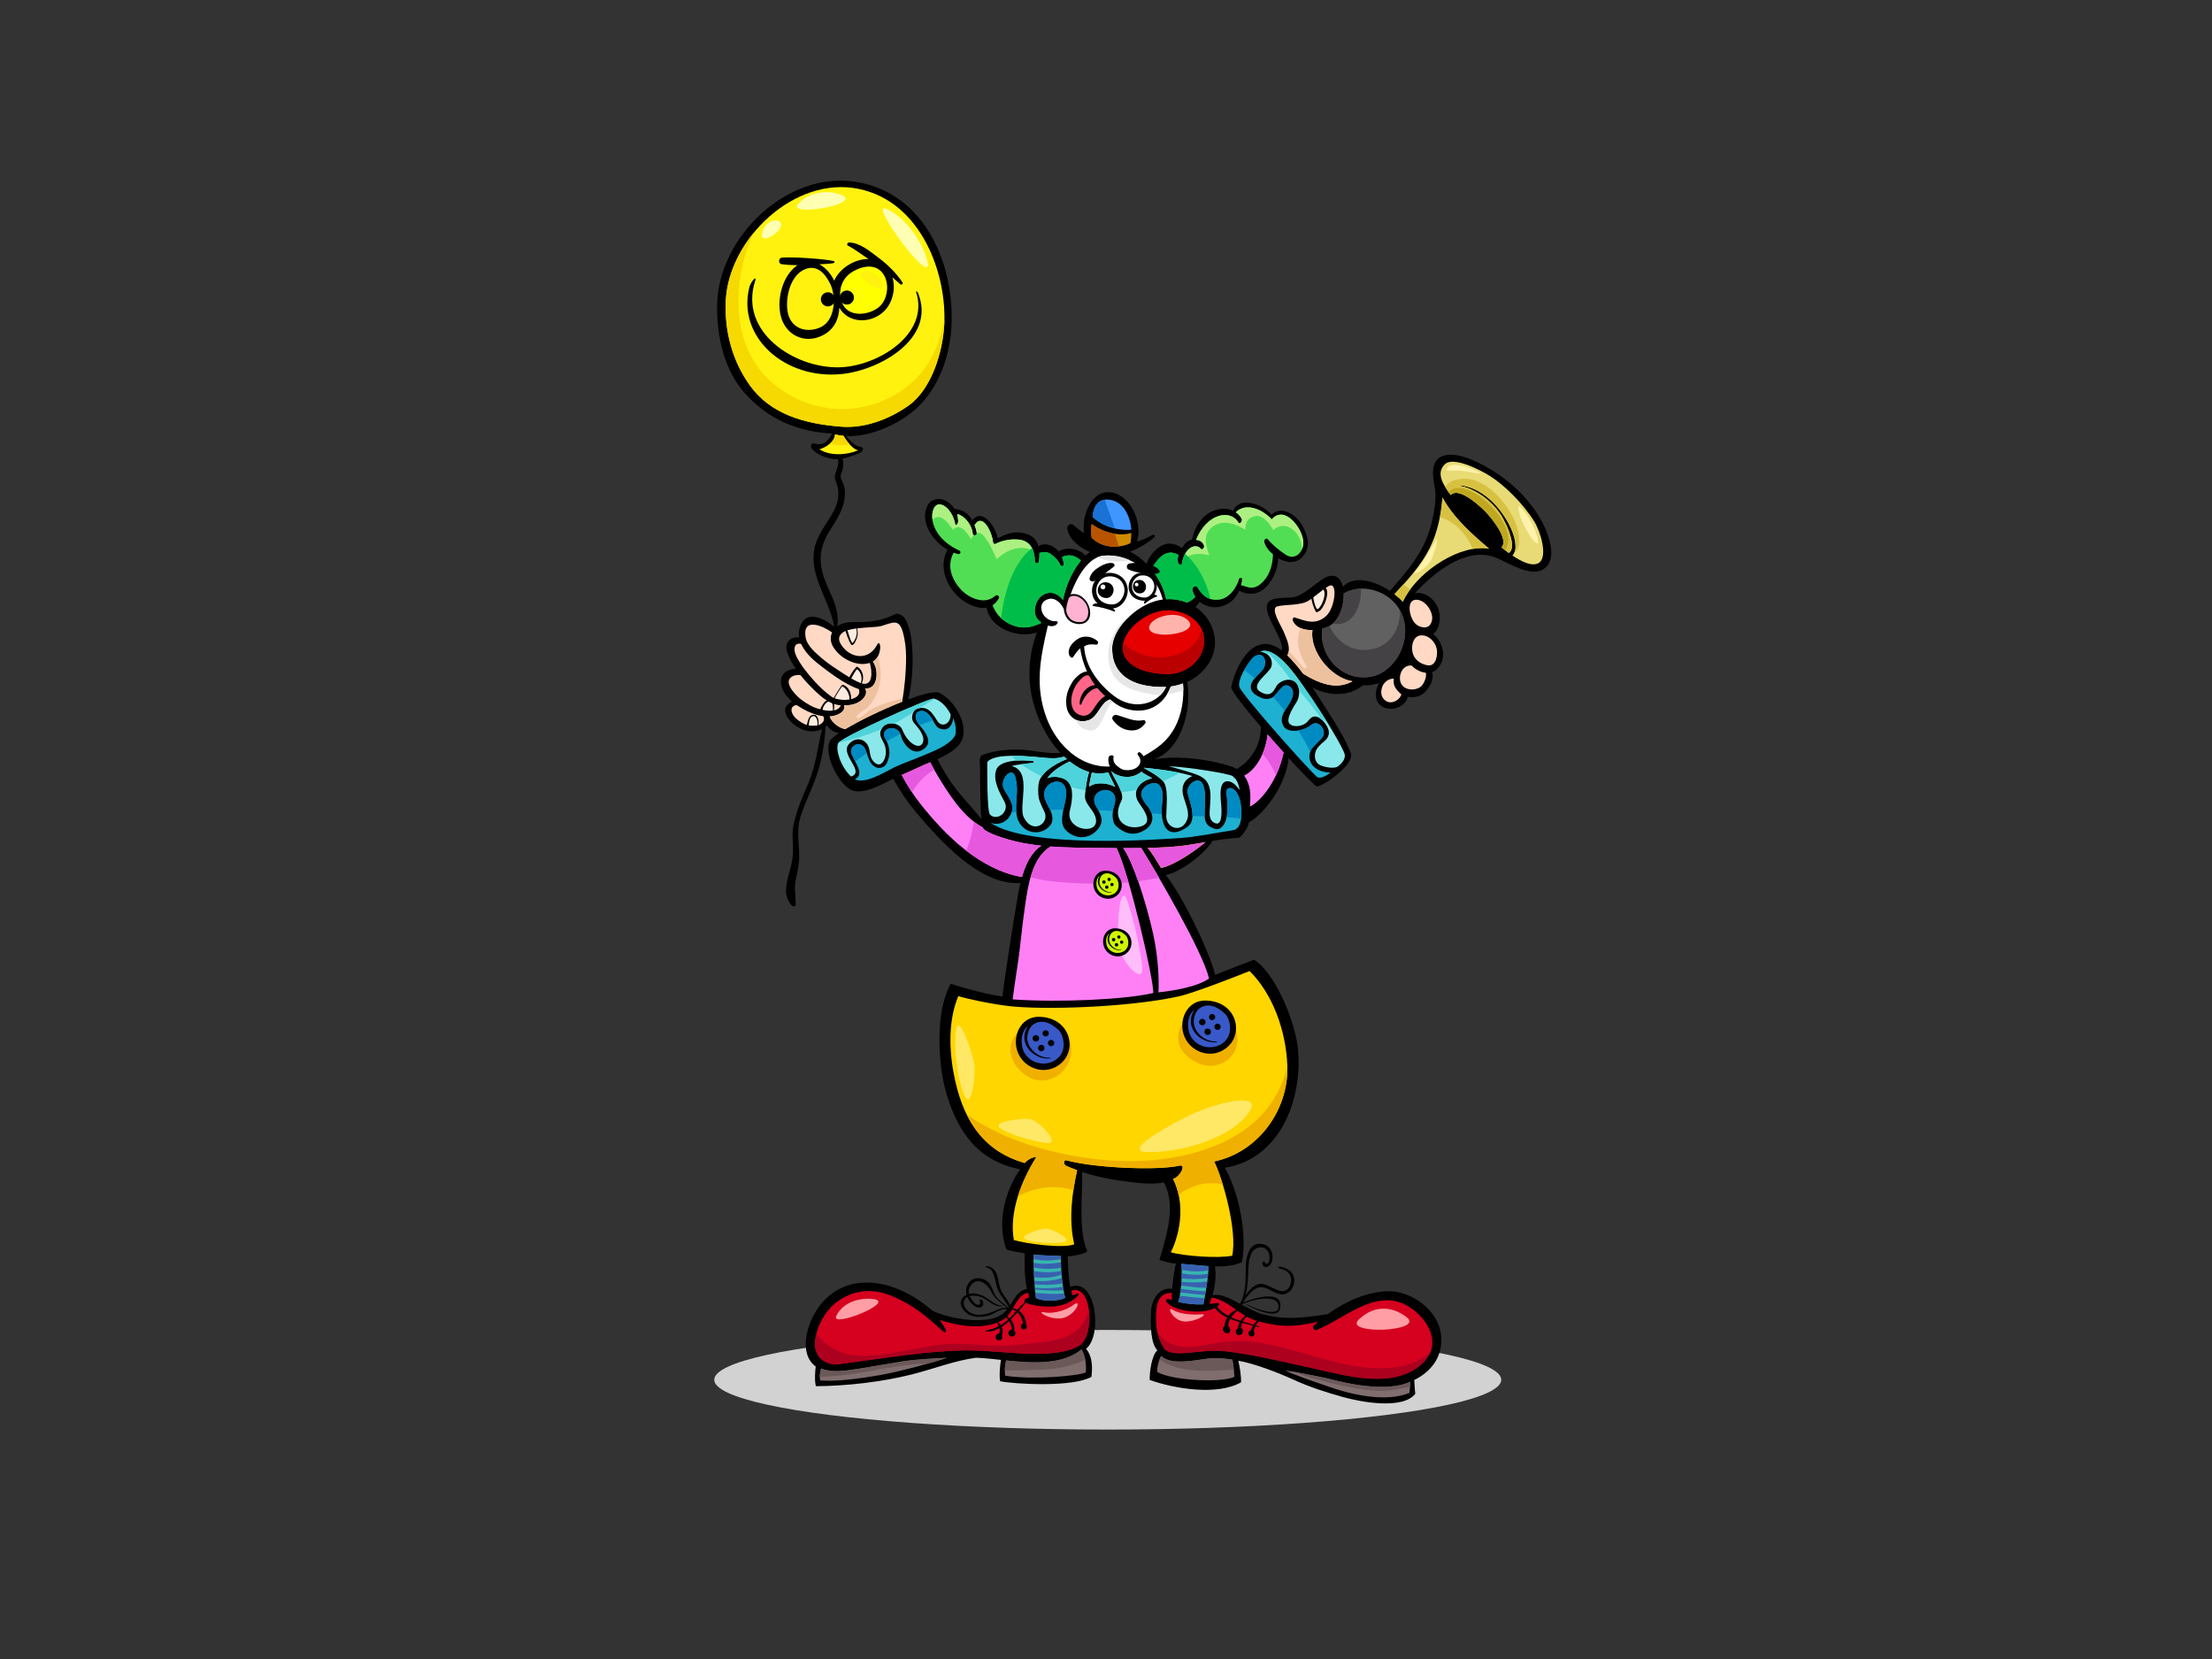 <?xml version="1.0" encoding="utf-8"?>
<!-- Generator: Adobe Illustrator 17.0.0, SVG Export Plug-In . SVG Version: 6.00 Build 0)  -->
<!DOCTYPE svg PUBLIC "-//W3C//DTD SVG 1.1//EN" "http://www.w3.org/Graphics/SVG/1.1/DTD/svg11.dtd">
<svg version="1.1" id="Layer_1" xmlns="http://www.w3.org/2000/svg" xmlns:xlink="http://www.w3.org/1999/xlink" x="0px" y="0px"
	 width="800px" height="600px" viewBox="0 0 800 600" enable-background="new 0 0 800 600" xml:space="preserve">
<rect x="0" y="0" width="800" height="600" fill="#333333" stroke="none"/>
<g>
	<ellipse fill="#D2D2D2" cx="400.633" cy="499.01" rx="142.317" ry="18.008"/>
	<g>
		<path d="M269.768,142.647c10.595,11.499,22.409,13.554,31.213,14.172c-0.825,1.291-1.532,2.746-2.999,3.428
			c-1.261,0.586-2.269,0.443-3.567,0.157c-1.217-0.268-1.45,1.126-0.656,2.071c1.59,1.888,5.944,3.707,9.285,3.627
			c0.782,2.566-1.83,5.503-0.913,7.564c1.594,3.583,1.434,7.19-0.38,10.729c-2.242,4.376-5.879,8.514-7.059,13.368
			c-2.472,10.17,5.329,19.129,7.039,28.926c-2.989-2.567-9.009-5.787-11.563-1.68c-1.17,1.882-1.448,3.748-1.151,5.535
			c-3.306-0.41-5.487,2.037-4.278,5.462c0.719,2.037,1.786,3.987,3.042,5.838c-2.22,0.215-4.578,1.022-5.212,3.377
			c-0.643,2.383,0.646,4.953,2.156,6.741c0.517,0.612,1.103,1.203,1.739,1.774c-1.712,0.763-3.029,2.185-2.314,4.315
			c0.855,2.547,3.346,4.572,5.736,5.627c2.32,1.027,5.136,1.183,7.413-0.004c-1.593,6.598-2.197,13.089-4.932,19.535
			c-2.146,5.058-4.37,10.018-5.439,15.438c-0.581,2.939-0.074,5.917-0.105,8.874c-0.051,4.71-1.32,7.01-2.142,11.155
			c-0.667,3.356-0.678,6.189,1.649,8.803c0.514,0.577,1.485,0.35,1.467-0.508c-0.059-3.218-0.67-6.009,0.089-9.238
			c0.438-1.867,0.795-3.605,1.007-5.506c0.646-5.796-1.197-11.088,0.64-16.908c1.852-5.86,4.862-11.322,6.565-17.223
			c1.414-4.912,2.194-10.128,2.462-15.247l0.013-0.01c0.175-0.149,0.328-0.313,0.474-0.486c0.787,1.133,1.862,2.074,3.189,2.492
			c0.437,0.138,0.836,0.218,1.221,0.265c-1.886,1.26-3.14,2.324-3.439,3.041c-1.996,4.793,3.093,15.268,7.884,17.564
			c4.468,2.141,13-3.122,15.187-4.079c2.381,4.42,5.234,8.6,8.443,12.394c8.377,9.904,22.903,26.347,37.523,25.295
			c-0.375,1.591-0.674,3.16-0.931,4.628c-1.769,10.147-4.992,30.84-5.573,36.421c-3.648-0.356-13.225-2.721-18.696-4.587
			c-5.846,10.447-4.35,28.848-2.161,37.452c3.734,14.677,11.275,26.672,27.261,29.618c-4.487,6.312-8.958,18.371-4.951,28.979
			c1.401,0.702,4.901,1.055,6.634,1.452c-0.102,1.954-0.281,8.123,0.774,12.909c-3.112,0.454-4.476,3.334-6.159,5.923
			c-0.389-1.373-1.319-2.453-2.206-3.692c-1.459-2.031-1.685-3.84-2.138-6.181c-0.361-1.848-1.389-4.18-4.251-4.316
			c-0.364-0.018-0.282,0.296,0.176,0.439c1.778,0.571,2.241,1.524,2.838,3.479c0.342,1.108,0.495,2.247,0.788,3.363
			c0.761,2.912,3.121,4.893,4.332,7.588c-0.058,0.086-0.125,0.162-0.187,0.249c-1.034-1.286-2.36-2.081-3.608-3.245
			c-1.663-1.547-1.858-3.851-3.173-5.629c-1.522-2.053-5.311-2.712-7.108-0.625c-1.283,1.488-1.551,3.164-1.142,4.742
			c-1.314,0.645-2.386,1.944-2.067,3.454c0.585,2.779,3.446,4.483,6.184,4.509c1.866,0.021,3.881-0.234,5.55-1.143
			c1.521-0.824,3.177-1.947,4.986-1.584c-0.396,0.509-0.812,0.997-1.295,1.405c-6.425,5.424-23.839,0.795-26.348-1.387
			c-12.322-10.716-29.965-14.378-40.051-1.424c-4.74,6.09-7.95,17.416-1.511,22.097c-0.209,1.455-0.492,5.212,0.07,7.122
			c11.04-0.091,23.787-1.505,34.832-4.303c8.028-2.034,15.258-4.948,23.073-5.998c0.838,0.041,1.678,0.075,2.517,0.139
			c2.004,0.149,4.202,0.397,6.511,0.65c-0.198,0.751-0.771,5.396-0.306,7.72c5.286,1.036,26.241,2.264,33.036-1.604
			c0.241-2.596,0.661-6.987-1.972-10.137c6.113-4.811,3.577-26.204-5.673-22.333c-0.82-3.802-0.738-7.1-0.973-11.119
			c2.2-0.003,7.404-1.181,7.042-1.985c-3.261-7.261-1.602-20.674-1.789-28.504c5.555,1.827,11.394,2.918,17.179,3.597
			c3.166,0.37,8.273,1.049,12.401,0.157c3.969,7.881,1.861,16.348-1.633,28.02c2.124,0.685,3.802,1.264,5.967,1.311
			c-0.425,1.642-1.09,5.579-1.382,9.178c-4.342-0.66-7.459,3.303-7.649,8.443c-0.192,5.254-0.094,11.193,2.299,13.813
			c-2.072,1.711-2.859,8.063-2.768,10.687c8.961,3.204,24.494,5.749,33.034,0.849c0.084-2.185-0.492-5.93-0.995-7.796
			c5.9,1.001,14.683,4.439,19.785,6.772c5.856,2.68,11.493,4.515,17.898,6.312c6.492,1.829,21.724,4.714,26.332-1.115
			c-0.224-1.67-0.214-3.331-0.384-4.994c6.383-3.138,10.704-8.865,9.643-16.701c-1.193-8.825-10.917-15.754-19.503-15.398
			c-7.501,0.309-15.121,3.713-21.411,8.272c-10.797,1.616-16.019,2.017-23.653,0.009c-1.829-0.482-4.856-2.027-7.505-3.429
			c2.143-1.383,12.795-4.369,13.356,0.331c0.596,5.013-10.027,0.407-12.08-0.746c-0.258-0.14,0.744,0.562,1.002,0.704
			c1.911,1.048,10.993,5.516,11.681,0.904c1.049-7.048-9.854-3.376-13.486-1.973c1.302-2.036,3.253-4.727,5.565-5.408
			c3.23-0.953,5.873,2.946,9.193,2.408c2.351-0.378,3.754-2.501,3.834-4.856c0.089-2.668-1.754-4.201-4.243-4.923
			c-1.268-0.366-2.337,0.101-0.936,0.468c1.655,0.433,2.864,1.09,3.537,2.248c1.309,2.252-0.103,6.516-3.203,5.907
			c-2.361-0.465-4.231-2.07-6.562-2.536c-2.522-0.509-4.696,1.881-6.372,4.263c0.777-2.429,0.953-4.856,1.083-7.848
			c0.107-2.449,0.057-6.138,1.606-8.191c1.185-1.573,3.88-2.216,5.237-0.435c0.812,1.007,1.074,2.169,0.838,3.622
			c-0.235,1.453-1.499,1.639-1.635,0.8c-0.14-0.85-1.144-0.082-0.866,0.634c0.7,1.803,2.768,1.013,3.343-0.836
			c1.016-3.281-0.724-6.564-4.402-6.568c-3.646-0.005-4.681,4.313-4.919,7.148c-0.235,2.76,0.071,5.361-0.328,8.432
			c-0.402,3.069-1.233,5.27-1.87,6.12c-1.734-0.923-3.241-1.736-4.028-2.074c-2.094-0.893-3.769-1.317-5.884-1.036
			c0.94-3.297,1.47-7.091,0.88-10.39c2.783,0.054,6.983-0.165,9.786-1.569c2.249-12.503-2.367-27.685-6.216-34.135
			c19.951-3.065,28.264-24.762,26.45-43.051c-0.958-9.673-8.034-27.212-15.867-32.184c-4.601,1.739-10.568,4.099-14.049,5.477
			c-2.446-9.478-12.314-29.311-17.883-36.083c7.043-1.72,14.874-8.832,16.898-12.357c2.98-0.492,6.044-0.921,9.429-1.117
			c0.856-0.051,3.469-3.523,3.781-5.632c4.405-2.32,8.882-8.555,10.724-12.111c1.77-3.422,3.315-7.267,3.563-11.157
			c5.436,5.92,9.93,10.479,10.384,10.358c2.977-0.811,6.95-3.953,9.149-6.119c1.387-1.368,3.73-3.953,2.984-5.983
			c-2.542-6.942-10.118-17.665-13.808-23.765c4.168,2.573,12.443,4.092,18.304-0.805c1.712,0.258,4.263-0.309,5.785-0.723
			c-1.708,2.672-1.821,6.631,0.953,8.407c3.276,2.094,8.422,0.284,9.426-3.466c1.856,0.35,3.838,0.063,5.363-1.022
			c2.059-1.458,4.407-5.177,3.36-7.883c2.847-1.008,4.467-4.669,3.94-7.59c-0.417-2.314-1.595-4.806-3.547-6.227
			c0.74-0.517,1.371-1.304,1.803-2.434c1.586-4.164,0.066-9.235-3.95-11.495c-1.596-0.897-3.155-1.112-4.484-0.751
			c7.596-8.31,19.509-17.361,29.958-12.677c4.325,1.936,11.886,6.59,16.257,4.116c4.821-2.728,3.177-9.504,1.352-14.035
			c-3.254-8.064-9.934-15.386-17.067-20.278c-5.065-3.477-14.668-8.872-20.356-6.835c-3.907,1.398-4.072,5.816-2.91,11.344
			c0.952,4.519-0.689,14.079-3.973,20.777c-3.069,6.265-7.702,11.442-12.21,16.693c-5.594-3.725-13.028-5.809-17.042-1.518
			c-0.973-4.296-4.114-5.058-7.674-2.53c-3.102,2.2-4.77,3.836-8.259,5.72c-2.34,1.26-6.828,0.379-9.65,1.462
			c-6.302,2.419,4.883,14.1,3.41,18.382c-9.509-7.332-16.181,4.175-18.206,13.171c-0.258,1.143,4.697,7.444,10.724,14.467
			c-0.053,2.861-0.565,5.633-1.987,8.193c-1.049,1.887-2.345,3.678-3.993,5.096c-0.852,0.733-1.804,1.304-2.686,1.97
			c-0.554-0.323-1.142-0.616-1.812-0.842c-7.73-2.589-19.176-4.196-28.039-2.689c10.079-3.697,13.591-18.498,11.867-27.953
			c6.389-2.942,11.253-9.583,9.804-16.945c-0.872-4.433-3.407-7.922-6.795-10.18c0.182-0.145,1.253-1.373,1.499-1.876
			c2.034,1.648,4.893,2.403,7.492,1.768c3.467-0.846,5.586-2.977,6.773-5.785c9.542,4.852,14.355-7.315,14.102-11.811
			c1.554,0.909,3.229,1.483,4.691,1.472c3.712-0.022,6.371-3.851,6.07-7.401c-0.127-1.513-0.953-4.54-3.028-7.332
			c-2.072-2.792-6.803-5.66-10.115-2.372c-0.861-1.03-2.894-2.962-6.206-3.944c-3.31-0.982-6.326-0.524-7.694,2.491
			c-3.436-1.834-12.283-0.923-14.886,10.46c-1.495,0.129-2.99,1.822-3.545,3.065c-2.58-1.913-5.575-2.391-8.434-0.269
			c-1.809,1.341-3.748,3.567-4.416,5.917c-1.773-1.766-3.772-3.281-5.966-4.379c3.15-1.158,6.102-2.955,8.767-5.188
			c0.486-0.407-0.131-1.19-0.661-0.88c-1.739,1.02-3.651,1.84-5.634,2.407c2.456-7.246-3.115-18.659-11.272-17.801
			c-5.708,0.6-8.815,9.193-7.817,14.747c-1.255-0.733-2.728-1.992-4.074-3.043c-0.772-0.603-2.321,0.108-1.982,1.75
			c0.745,3.606,4.353,6.561,8.154,8.098c-0.555,0.395-1.082,0.862-1.595,1.344c-1.091-1.289-2.97-2.102-4.481-2.389
			c-1.481-0.283-3.822-0.138-5.223,0.88c-0.637-0.761-1.389-1.443-2.396-1.941c-1.672-0.828-3.567-0.947-4.956,0.031
			c-0.55-1.979-1.767-3.652-4.146-4.414c-4.07-1.308-6.975-0.307-10.535,1.57c-0.836-4.344-5.75-11.24-9.222-6.498
			c-1.41-2.573-3.515-3.905-6.484-4.177c-0.874-1.379-2.104-2.529-3.535-3.129c-2.171-0.903-4.961-0.381-6.122,1.859
			c-3.034,5.841,1.696,12.872,7.191,16.083c-3.476,6.132-0.238,13.844,5.041,17.949c2.571,2.005,6.089,3.502,9.08,2.965
			c0.626,4.05,4.094,7.173,7.979,8.598c2.917,1.074,7.051,1.587,10.225,0.348c-4.908,13.156-3.03,27.234,4.899,39.093
			c1.008,1.505,2.225,3.047,3.586,4.503c-5.012,0.48-10.008-1.118-15.045-1.19c-4.626-0.061-9.005,0.398-13.359,2.017
			c-0.421,0.154-0.942,1.275-0.705,3.15c0.179,1.446-0.058,13.665,0.539,19.944c-3.892-4.923-8.47-9.313-11.895-14.671
			c-1.455-2.276-2.797-4.604-3.977-6.984c3.743-1.695,7.68-3.946,8.942-7.133c2.004-5.054-1.965-13.438-8.173-16.828
			c-1.42-0.777-5.881,0.344-11.327,2.349c2.32-9.531,2.286-25.202-1.606-29.744c-0.873-1.017-2.427-1.447-3.126-1.09
			c-4.144,2.11-8.317,2.854-13.074,2.873c-2.505,0.007-5.446-0.129-7.624,1.345c-0.097,0.069-0.174,0.149-0.266,0.218
			c0.815-4.922-1.212-9.381-3.238-13.817c-3.338-7.311-4.133-13.19,0.277-20.398c2.627-4.298,5.27-7.829,5.722-13.005
			c0.39-4.481-2.058-5.942-1.436-7.609c0.831-2.216,1.105-3.861,0.61-5.826c2.007-0.401,5.782-1.826,6.353-2.175
			c0.569-0.344,0.996-0.565,0.983-1.248c-0.008-0.684-0.592-0.881-1.17-0.925c-1.123-0.088-2.43-1.2-3.12-1.832
			c-0.654-0.599-1.246-1.308-1.815-2.012c8.891,0.429,19.039-4.296,25.223-9.772c8.017-7.106,12.205-18.675,12.869-29.047
			c1.465-22.859-9.346-49.131-34.577-53.13c-24.893-3.948-49.581,20.006-50.111,44.255
			C259.124,121.497,261.837,134.035,269.768,142.647z M364.206,473.165c-1.377-0.433-2.645,0.1-3.941,0.723
			c-2.784,1.338-6.681,2.531-9.574,0.704c-2.321-1.466-2.928-4.405-0.87-5.532c0.449,1.099,1.218,2.124,2.193,2.973
			c1.545,1.344,3.787,1.262,3.573-1.03c-0.1-1.102-1.442-1.262-1.262-0.815c0.184,0.461,0.259,1.114-0.103,1.606
			c-0.31,0.42-1.45-0.104-2.047-0.803c-0.595-0.7-1.12-1.426-1.503-2.253c0.274-0.053,0.761-0.119,1.088-0.126
			c2.008-0.041,3.559,0.512,5.185,1.638c1.636,1.136,3.209,2.295,5.265,2.229c0.401-0.012,0.828-0.222,0.428-0.221
			c-2.438,0.019-4.661-2.228-6.631-3.314c-1.715-0.945-3.859-1.45-5.568-0.983c-0.249-0.878-0.095-1.812,0.408-2.656
			c2.438-4.11,6.362-0.988,7.781,2.078C359.872,470.071,362.347,471.138,364.206,473.165z"/>
		<path fill="#E8DB75" d="M537.27,185.062c-3.101-3.152-9.86-8.912-12.604-6.058c-3.008-3.952-5.392-8.145-1.985-11.199
			c2.858-2.56,11.633,1.453,16.431,4.508c4.798,3.053,11.632,9.597,15.817,16.357c2.236,3.611,4.985,12.784,1.604,14.902
			c-2.247,1.407-5.904-0.199-9.551-2.659c0.689-0.764,1.114-1.907,1.132-2.867c0.061-3.246-1.276-6.504-2.837-9.296
			c-3.506-6.266-9.513-12.211-16.892-13.219c-0.162-0.022-0.239,0.221-0.067,0.256c6.172,1.254,12.434,6.371,15.372,11.905
			c1.062,2.002,2.057,4.114,2.632,6.315c0.327,1.254,0.68,2.626,0.492,3.931c-0.16,1.129-0.547,1.642-1.154,2.049
			c-0.888-0.647-1.766-1.33-2.61-2.017C545.901,195.024,539.296,187.123,537.27,185.062z"/>
		<path fill="#E8DB75" d="M507.345,217.623c-0.85-0.938-1.881-1.869-3.017-2.747c4.749-5.049,9.717-10.516,12.797-16.752
			c2.784-5.627,4.079-11.91,4.578-18.195c3.423,6.447,9.122,11.837,14.575,16.584c0.749,0.651,1.51,1.303,2.28,1.942
			c-0.626-0.116-1.253-0.193-1.89-0.215C525.849,197.864,511.84,207.816,507.345,217.623z"/>
		<path fill="#D7C142" d="M531.792,173.339c4.643,0.901,8.926,4.508,11.793,8.13c2.667,3.371,4.916,7.294,5.641,11.585
			c0.487,2.879,0.206,5.723-1.648,6.956c0.323-0.631,0.523-1.335,0.536-1.966c0.061-3.246-1.276-6.504-2.837-9.296
			c-3.506-6.266-9.513-12.211-16.892-13.219c-0.162-0.022-0.239,0.221-0.067,0.256c6.172,1.254,12.434,6.371,15.372,11.905
			c1.062,2.002,2.057,4.114,2.632,6.315c0.327,1.254,0.68,2.626,0.492,3.931c-0.16,1.129-0.547,1.642-1.154,2.049
			c-0.888-0.647-1.766-1.33-2.61-2.017c2.852-2.945-3.753-10.846-5.78-12.907c-3.101-3.152-9.86-8.912-12.604-6.058
			c-0.697-0.919-1.359-1.85-1.925-2.776C524.142,173.349,528.746,172.746,531.792,173.339z"/>
		<path fill="#BFA81F" d="M538.064,181.889c4.037,3.823,9.896,11.444,6.343,17.128c-0.454-0.35-0.915-0.689-1.357-1.048
			c2.852-2.945-3.753-10.846-5.78-12.907c-3.101-3.152-9.86-8.912-12.604-6.058c-0.274-0.361-0.533-0.723-0.792-1.084
			C527.443,174.081,534.789,178.789,538.064,181.889z"/>
		<path fill="#D7C142" d="M522.822,187.77c-0.681-0.312-1.372-0.552-2.064-0.745c0.453-2.342,0.757-4.718,0.946-7.095
			c3.423,6.447,9.122,11.837,14.575,16.584c0.749,0.651,1.51,1.303,2.28,1.942c-0.626-0.116-1.253-0.193-1.89-0.215
			c-1.308-0.044-2.666,0.067-4.046,0.304C530.797,193.881,527.215,189.798,522.822,187.77z"/>
		<path fill="#D7C142" d="M510.075,213.101c-1.106,1.484-2.033,3.005-2.73,4.522c-0.85-0.938-1.881-1.869-3.017-2.747
			c1.109-1.178,2.227-2.383,3.334-3.612C508.404,211.994,509.208,212.615,510.075,213.101z"/>
		<path fill="#FFD9C4" d="M517.278,225.85c-1.296,1.919-4.345,0.925-5.554-0.461c-1.655-1.898-2.491-5.542-1.501-7.362
			c0.989-1.818,3.69-1.285,5.447,0.464C517.458,220.278,518.895,223.466,517.278,225.85z"/>
		<path fill="#FFD9C4" d="M516.17,240.6c-2.697-0.534-4.757-2.128-5.33-4.773c-0.558-2.573,0.412-6.397,3.775-6.024
			c2.888,0.322,4.634,2.999,5,4.874C520.03,236.799,519.438,241.247,516.17,240.6z"/>
		<path fill="#FFD9C4" d="M506.868,247.48c-1.441-2.345-0.124-6.996,3.632-6.806c1.346,1.411,3.112,2.396,5.195,2.652
			c0.362,2.055-1.079,4.474-1.964,5.108C511.784,249.826,508.269,249.756,506.868,247.48z"/>
		<path fill="#FFD9C4" d="M499.92,248.354c0.52-1.464,2.249-3.053,4.174-2.889c-0.4,2.487,0.724,3.852,2.758,5.706
			c-0.711,2.053-3.519,3.652-5.551,2.375C499.814,252.615,499.037,250.842,499.92,248.354z"/>
		<path fill="#606160" d="M478.246,227.278c5.835-0.953,7.845-7.789,7.72-12.617c6.856-4.145,17.153-0.763,20.738,6.792
			c3.735,7.87-0.517,15.389-1.869,17.144c-3.649,4.73-7.482,6.731-13.13,6.306C484.183,244.336,476.948,236.669,478.246,227.278z"/>
		<path fill="#454245" d="M492.192,212.883c0.067,1.295-0.006,2.595-0.24,3.861c-0.914,4.926-4.058,9.859-9.729,8.844
			c-0.155-0.026-0.287,0.01-0.399,0.066c3.094-2.529,4.236-7.332,4.142-10.993C487.852,213.519,489.998,212.953,492.192,212.883z"/>
		<path fill="#454245" d="M478.246,227.278c0.96-0.155,1.807-0.485,2.567-0.923c2.432,5.057,6.747,8.916,13.07,8.702
			c8.157-0.278,12.631-6.883,12.411-14.352c0.14,0.249,0.289,0.49,0.41,0.748c3.735,7.87-0.517,15.389-1.869,17.144
			c-3.649,4.73-7.482,6.731-13.13,6.306C484.183,244.336,476.948,236.669,478.246,227.278z"/>
		<path fill="#FFECE1" d="M309.402,230.901c-0.271,0.571-0.59,1.137-1.018,1.605c-0.446,0.492-1.798-4.29-1.914-4.555
			c0.962-0.299,2.078-0.504,3.243-0.659C309.978,228.495,309.936,229.777,309.402,230.901z"/>
		<path fill="#D6001F" d="M447.102,473.718c-1.132,0.458-2.072,1.188-2.843,2.197c-1.6-0.852-3.022-1.927-4.114-3.353
			c0.253-0.189,0.487-0.388,0.686-0.609c0.255-0.282,0.003-0.808-0.394-0.745c-1.034,0.167-2.042,0.287-3.038,0.38
			c0.026-0.047,0.602-1.575,0.842-2.334C441.747,469.875,444.417,471.817,447.102,473.718z"/>
		<path fill="#D6001F" d="M450.448,475.928c-0.778,0.401-1.395,1.027-1.854,1.774c-1.136-0.373-2.257-0.79-3.32-1.281
			c0.623-0.89,1.399-1.755,2.304-2.368C448.514,474.712,449.458,475.356,450.448,475.928z"/>
		<path fill="#D6001F" d="M454.574,477.674c-0.464,0.408-0.855,0.913-1.205,1.447c-1.264-0.373-2.588-0.738-3.91-1.146
			c0.345-0.729,0.828-1.365,1.491-1.764c0.913,0.495,1.863,0.925,2.881,1.243C454.085,477.535,454.326,477.601,454.574,477.674z"/>
		<path fill="#806E6E" d="M464.874,495.67c1.369,0.035,10.006,1.793,13.779,2.55c3.776,0.755,21.045,6.135,31.406,1.525
			c-0.103,1.333-0.14,2.671-0.302,4.007c-8.705,3.612-21.609,0.544-30.293-2.615C476.132,499.922,468.46,497.434,464.874,495.67z"/>
		<path fill="#806E6E" d="M419.92,490.415c3.649,3.546,12.797,1.404,16.924,0.953c2.967-0.323,5.918-0.11,8.868,0.367
			c0.39,2.052,0.579,4.035,0.76,6.179c-4.335,2.29-22.741,1.44-27.972-1.762C418.536,493.992,418.994,492.202,419.92,490.415z"/>
		<path fill="#D6001F" d="M439.342,473.055c1.175,1.51,2.739,2.608,4.497,3.451c-0.552,0.893-0.983,2.028-0.935,3.094
			c-1.124,0.493-0.651,2.604,0.887,2.604c1.402,0,1.425-1.704,0.501-2.405c-0.043-0.998,0.051-1.872,0.608-2.817
			c1.107,0.454,2.264,0.836,3.434,1.169c-0.339,0.692-0.542,1.463-0.603,2.247c-1.081,0.585-1.107,2.492,0.36,2.492
			c1.551,0,1.956-2.171,0.738-2.588c0.067-0.628,0.203-1.282,0.435-1.892c1.328,0.357,2.651,0.678,3.914,1.007
			c-0.336,0.566-0.599,1.159-0.776,1.73c-1.296,0.162-1.135,2.245,0.271,2.245c1.082,0,1.289-1.228,0.744-1.879
			c0.137-0.603,0.338-1.24,0.641-1.856c0.404,0.111,0.802,0.222,1.185,0.344c0.173,0.053,0.247-0.215,0.078-0.274
			c-0.363-0.119-0.732-0.237-1.106-0.354c0.297-0.552,0.645-1.079,1.078-1.488c9.659,2.73,15.128,1.449,21.402,0.157
			c-0.514,0.443-1.016,0.891-1.502,1.345c-0.835,0.779,0.091,1.964,1.079,1.572c9.683-3.855,20.815-14.816,32.089-9.051
			c7.002,3.58,13.66,13.239,6.771,20.45c-10.33,10.817-29.119,4.916-40.367,2.476c-11.248-2.443-21.465-5.029-32.31-6.217
			c-7.964-0.874-19.102,2.999-21.65-1.251c-2.549-4.247-2.687-8.023-2.715-10.419c-0.056-4.473,0.468-9.509,5.729-9.354
			c-0.064,0.994-0.088,1.895-0.054,2.595c-0.38-0.119-0.757-0.225-1.142-0.361c-0.668-0.239-1.151,0.568-0.738,1.071
			C424.612,474.213,434.668,475.541,439.342,473.055z"/>
		<path fill="#38B5B0" d="M427.221,457.078c2.73,0.228,9.259,0.818,9.808,0.852c0.194,3.388-1.315,11.318-1.81,13.813
			c-3.079,0.123-6.058-0.149-9.105-0.89C427.426,467.334,427.575,458.821,427.221,457.078z"/>
		<path fill="#806E6E" d="M363.88,492.025c9.486,1,20.392,1.682,27.272-3.985c1.525,2.443,1.786,6.258,1.525,8.297
			c-2.548,1.32-19.255,2.737-29.072,1.226C363.227,496.431,363.416,493.596,363.88,492.025z"/>
		<path fill="#806E6E" d="M296.977,494.921c3.713,1.548,8.118,0.941,13.221,0.16c5.102-0.783,13.534-2.317,16.132-2.709
			c5.053-0.764,10.953-1.036,16.012-1.292c-3.079,1.196-17.267,5.071-23.675,6.173c-7.814,1.346-15.932,2.478-21.972,2.008
			C296.273,498.16,296.519,496.55,296.977,494.921z"/>
		<path fill="#6B5858" d="M496.592,502.956c-4.953-0.442-9.813-1.429-14.64-2.612c-4.73-1.164-9.357-2.402-13.943-4.056
			c-0.272-0.097-0.545-0.193-0.814-0.288c3.201,0.55,8.661,1.658,11.457,2.22c3.776,0.755,21.045,6.135,31.406,1.525
			c-0.045,0.594-0.078,1.19-0.115,1.788C505.535,502.486,501.14,503.364,496.592,502.956z"/>
		<path fill="#6B5858" d="M419.329,491.728c0.17-0.442,0.367-0.877,0.591-1.313c3.649,3.546,12.797,1.404,16.924,0.953
			c2.967-0.323,5.918-0.11,8.868,0.367c0.228,1.207,0.385,2.39,0.514,3.597C437.096,495.912,426.893,496.793,419.329,491.728z"/>
		<path fill="#6B5858" d="M376.556,495.373c-4.383,0.177-8.772,0.353-13.149,0.196c0.019-1.206,0.195-2.602,0.473-3.545
			c9.486,1,20.392,1.682,27.272-3.985c0.669,1.071,1.083,2.405,1.33,3.737C387.512,494.202,382.241,495.139,376.556,495.373z"/>
		<path fill="#6B5858" d="M314.449,495.913c-6.022,1.126-11.938,1.85-17.949,2.105c-0.022-0.928,0.17-2.004,0.478-3.097
			c3.713,1.548,8.118,0.941,13.221,0.16c5.102-0.783,13.534-2.317,16.132-2.709c5.053-0.764,10.953-1.036,16.012-1.292
			c-1.161,0.451-3.896,1.282-7.202,2.201C331.093,492.903,321.308,494.63,314.449,495.913z"/>
		<path fill="#D6001F" d="M360.512,478.362c0.272,0.36,0.531,0.814,0.73,1.295c-1.324,0.685-2.767,1.175-4.447,1.519
			c-0.292,0.059-0.274,0.477,0.037,0.47c1.696-0.038,3.228-0.522,4.647-1.279c0.179,0.704,0.157,1.395-0.194,1.908
			c-1.529,0.104-1.631,2.509-0.032,2.509c1.121,0,1.512-1.19,1.123-1.936c0.451-0.967,0.348-2.007-0.083-2.948
			c0.935-0.591,1.817-1.3,2.659-2.074c0.325,0.508,0.579,1.048,0.721,1.529c0.143,0.467,0.309,1.063,0.154,1.557
			c-0.6,0.089-1.102,0.514-1.144,1.164c-0.039,0.663,0.502,1.357,1.199,1.357c0.699,0,1.314-0.467,1.36-1.199
			c0.025-0.397-0.176-0.787-0.479-1.054c0.229-1.317-0.279-2.825-1.191-3.949c0.839-0.822,1.642-1.701,2.412-2.589
			c1.14,1.048,1.921,2.65,1.921,4.053c-0.442,0.167-0.752,0.654-0.714,1.118c0.05,0.64,0.591,1.017,1.195,1.017
			c0.605,0,1.063-0.625,1.017-1.193c-0.023-0.288-0.154-0.517-0.339-0.689c0.042-1.87-1.008-3.827-2.549-4.92
			c0.85-0.994,1.673-1.974,2.481-2.88c1.391,0.779,5.466,1.48,9.224,1.402c4.421-0.091,7.739-1.888,9.722-4.057
			c0.239-0.263,0.132-0.915-0.189-0.757c-0.855,0.419-1.003,0.401-1.927,0.765c-0.007-0.117-0.025-0.237-0.064-0.36
			c-0.132-0.438-0.241-0.872-0.349-1.307c7.602-2.81,8.661,16.095,2.991,19.745c-5.674,3.647-16.878,3.131-23.116,2.772
			c-6.514-0.381-13.482-1.188-20.366-0.934c-8.983,0.331-17.92,1.387-26.816,2.645c-4.992,0.707-10.912,1.528-16.42,2.251
			c-5.509,0.72-9.747-2.832-8.825-8.983c0.766-5.106,3.54-10.185,7.683-13.365c5.687-4.37,12.671-5.168,19.371-2.495
			c8.577,3.417,13.109,7.668,19.487,13.299c0.423,0.373,0.88-0.316,0.67-0.742c-0.622-1.263-1.369-2.476-2.205-3.641
			c6.091,1.966,13.323,3.234,19.261,1.439C359.602,478.683,360.064,478.528,360.512,478.362z"/>
		<path fill="#38B5B0" d="M385.216,469.376c-2.259,1.286-8.302,1.382-10.567,0.061c-0.539-4.19-1.044-11.909-0.803-15.71
			c2.494,0.319,8.785,0.501,9.875,0.539C383.568,459.253,384.279,465.565,385.216,469.376z"/>
		<path fill="#3861B0" d="M427.376,459.301c-0.019-1.013-0.075-1.815-0.155-2.223c2.73,0.228,9.259,0.818,9.808,0.852
			c0.025,0.435,0.021,0.948-0.007,1.513C433.945,460.033,430.585,459.883,427.376,459.301z"/>
		<path fill="#3861B0" d="M427.332,462.371c0.026-0.641,0.045-1.265,0.051-1.844c3.176,0.556,6.495,0.7,9.556,0.162
			c-0.04,0.489-0.094,1.001-0.157,1.525C433.648,462.701,430.487,462.693,427.332,462.371z"/>
		<path fill="#3861B0" d="M427.174,464.887c0.036-0.439,0.072-0.88,0.097-1.317c3.121,0.313,6.252,0.329,9.354-0.111
			c-0.104,0.776-0.219,1.56-0.343,2.33C433.226,465.716,430.194,465.364,427.174,464.887z"/>
		<path fill="#3861B0" d="M426.889,467.437c0.062-0.438,0.121-0.89,0.17-1.349c2.997,0.471,5.998,0.828,9.029,0.904
			c-0.077,0.467-0.155,0.919-0.235,1.354C432.857,468.138,429.872,467.793,426.889,467.437z"/>
		<path fill="#3861B0" d="M435.642,469.534c-0.17,0.912-0.318,1.685-0.423,2.208c-3.079,0.123-6.058-0.149-9.105-0.89
			c0.23-0.613,0.419-1.382,0.579-2.235C429.67,468.976,432.649,469.322,435.642,469.534z"/>
		<path fill="#3861B0" d="M376.481,455.8c-0.904-0.1-1.799-0.239-2.692-0.383c0.009-0.616,0.025-1.188,0.058-1.689
			c2.494,0.319,8.785,0.501,9.875,0.539c-0.011,0.373-0.009,0.768-0.011,1.158C381.297,455.8,378.818,456.06,376.481,455.8z"/>
		<path fill="#3861B0" d="M376.367,458.762c-0.85-0.094-1.697-0.206-2.54-0.321c-0.02-0.593-0.033-1.172-0.039-1.721
			c1.246,0.198,2.489,0.358,3.757,0.35c2.058-0.015,4.12-0.218,6.168-0.495c0.01,0.623,0.033,1.257,0.065,1.895
			C381.325,458.882,378.842,459.045,376.367,458.762z"/>
		<path fill="#3861B0" d="M377.889,462.109c-1.308,0.01-2.607-0.059-3.9-0.157c-0.046-0.748-0.086-1.494-0.116-2.226
			c1.552,0.208,3.104,0.382,4.677,0.395c1.771,0.018,3.542-0.152,5.299-0.439c0.03,0.452,0.064,0.903,0.103,1.351
			C382.003,461.61,380.051,462.095,377.889,462.109z"/>
		<path fill="#3861B0" d="M374.166,464.508c-0.034-0.422-0.067-0.848-0.096-1.284c1.273,0.095,2.547,0.136,3.818,0.089
			c2.203-0.078,4.187-0.544,6.173-1.101c0.068,0.667,0.146,1.326,0.23,1.97C380.959,464.759,377.549,464.816,374.166,464.508z"/>
		<path fill="#3861B0" d="M374.326,466.386c-0.021-0.218-0.042-0.435-0.061-0.66c3.412,0.293,6.846,0.233,10.198-0.345
			c0.066,0.438,0.135,0.862,0.205,1.276C381.213,466.904,377.773,466.704,374.326,466.386z"/>
		<path fill="#3861B0" d="M384.882,467.835c0.107,0.547,0.218,1.07,0.334,1.541c-2.259,1.286-8.302,1.382-10.567,0.061
			c-0.07-0.556-0.14-1.184-0.21-1.85C377.923,467.895,381.393,468.087,384.882,467.835z"/>
		<path fill="#D6001F" d="M364.572,477.304c-0.849,0.779-1.714,1.421-2.627,1.961c-0.259-0.405-0.574-0.781-0.926-1.114
			c1.027-0.419,1.979-0.925,2.813-1.647C364.098,476.732,364.343,477.01,364.572,477.304z"/>
		<path fill="#D6001F" d="M366.083,473.576c0.483,0.103,0.938,0.338,1.368,0.637c-0.64,0.735-1.275,1.472-1.947,2.172
			c-0.126,0.135-0.255,0.252-0.384,0.378c-0.269-0.258-0.549-0.496-0.855-0.681c0.301-0.302,0.59-0.628,0.857-1.002
			C365.455,474.611,365.772,474.103,366.083,473.576z"/>
		<path fill="#D6001F" d="M371.819,467.548c0.263,0.941,0.349,1.6,0.376,1.701c-0.584,0.045-1.864,0.578-1.697,1.414
			c0.018,0.088,0.086,0.173,0.181,0.259c-0.995,0.837-1.891,1.768-2.748,2.743c-0.506-0.26-1.045-0.436-1.609-0.49
			C367.778,470.686,369.195,467.992,371.819,467.548z"/>
		<path fill="#AD001F" d="M426.758,486.953c5.589,0.845,11.234-1.203,16.775-1.747c6.535-0.648,13.143,0.356,19.487,1.922
			c11.714,2.891,23.252,7.539,35.469,7.733c6.863,0.11,14.183-1.33,18.964-6.129c-0.464,1.249-1.216,2.471-2.322,3.627
			c-10.33,10.817-29.119,4.916-40.367,2.476c-11.248-2.443-21.465-5.029-32.31-6.217c-7.964-0.874-19.102,2.999-21.65-1.251
			c-1.13-1.881-1.77-3.663-2.153-5.283C420.595,484.587,423.259,486.424,426.758,486.953z"/>
		<path fill="#AD001F" d="M295.248,482.396c2.265,3.123,5.766,5.585,9.442,6.807c5.243,1.737,11.227,1.136,16.603,0.36
			c6.71-0.966,13.299-2.719,20.06-3.375c7.005-0.678,13.75,0.635,20.721,0.482c5.938-0.127,11.935-0.859,17.818-1.682
			c4.383-0.615,8.13-1.951,11.022-5.44c1.27-1.537,2.321-3.413,2.953-5.404c0.546,4.864-0.6,10.593-3.464,12.436
			c-5.674,3.647-16.878,3.131-23.116,2.772c-6.514-0.381-13.482-1.188-20.366-0.934c-8.983,0.331-17.92,1.387-26.816,2.645
			c-4.992,0.707-10.912,1.528-16.42,2.251c-5.509,0.72-9.747-2.832-8.825-8.983C294.957,483.682,295.089,483.037,295.248,482.396z"
			/>
		<path fill="#FFD600" d="M426.124,360.399c5.806-1.251,23.779-8.383,25.8-9.216c8.33,8.211,13.179,21.516,13.658,34.189
			c0.59,15.616-10.202,31.275-26.474,34.697c3.108,6.219,8.469,24.968,6.538,34.078c-5.161,1.049-17.481,0.127-22.207-1.244
			c1.428-2.612,6.541-15.02,0.819-26.529c2.416-0.575,5.027-5.427,2.292-4.803c-7.967,1.813-30.471,0.871-40.89-1.928
			c-1.056-0.284-1.012,1.56-0.168,1.945c1.332,0.604,2.694,1.134,4.073,1.633c-1.783,7.921-3.151,17.683-1.05,26.79
			c-4.083,1.664-17.93-0.281-21.853-1.54c-1.775-10.334,2.959-21.669,8.039-29.824c0.342-0.549-2.663,0.139-4.066,1.964
			c-13.883-3.928-21.598-13.942-25.136-29.554c-2.019-8.913-3.055-20.873,1.088-30.796c3.111,0.994,12.045,2.883,18.407,3.609
			C377.486,365.291,407.642,364.39,426.124,360.399z"/>
		<path fill="#F0B000" d="M382.277,372.469c0.428,0.486,1.075-0.026,0.993-0.544c3.605,2.614,5.169,7.357,3.456,11.785
			c-2.238,5.791-8.936,8.991-14.646,5.859c-5.7-3.123-9.399-10.522-4.165-15.89C371.735,369.759,378.201,367.842,382.277,372.469z"
			/>
		<path fill="#F0B000" d="M437.279,365.313c0.015,0,0.026,0.007,0.04,0.007c0.015,0,0.031,0.003,0.045,0.003
			c1.237,0.214,2.473,0.71,3.649,1.578c0.36,0.269,0.702,0.029,0.818-0.303c3.442,1.882,5.898,5.61,5.72,9.665
			c-0.28,6.381-6.357,10.456-12.453,8.858c-5.414-1.423-10.685-6.601-8.501-12.66C428.255,367.847,432.763,364.584,437.279,365.313z
			"/>
		<path fill="#F0B000" d="M370.635,420.612c-9.882-2.797-16.629-8.694-20.979-17.484c7.607,5.213,16.046,9.045,24.91,11.66
			c19.366,5.718,41.731,7.517,61.132,0.979c8.664-2.915,16.995-7.665,22.688-14.974c3.479-4.47,5.812-9.482,7.203-14.785
			c0.279,15.402-10.432,30.685-26.482,34.06c0.923,1.846,2.04,4.787,3.107,8.252c-3.189-0.631-6.538-0.495-9.369,0.382
			c-2.446,0.755-4.632,1.917-6.607,3.359c-0.419-1.89-1.042-3.798-1.982-5.688c2.416-0.575,5.027-5.427,2.292-4.803
			c-7.967,1.813-30.471,0.871-40.89-1.928c-1.056-0.284-1.012,1.56-0.168,1.945c1.332,0.604,2.694,1.134,4.073,1.633
			c-0.515,2.285-0.991,4.723-1.362,7.252c-6.348-2.217-13.725-1.102-20.046,2.129c1.597-5.093,4.028-9.916,6.544-13.955
			C375.043,418.099,372.038,418.787,370.635,420.612z"/>
		<path fill="#FF80F5" d="M326.123,280.289c2.643-1.191,5.279-2.405,7.9-3.578c0.703-0.316,1.521-0.656,2.397-1.022
			c0.804,1.57,1.642,3.104,2.507,4.533c3.937,6.516,9.349,15.329,16.509,19.02c0.086,0.258,0.182,0.452,0.283,0.561
			c1.564,1.643,7.919,3.671,12.316,4.67c2.791,0.637,5.67,1.06,8.572,1.374c-3.684,2.457-5.722,6.842-7.004,11.348
			c-15.157-2.687-27.696-14.938-36.913-26.706C330.096,287.173,327.947,283.778,326.123,280.289z"/>
		<path fill="#E659DE" d="M352.211,297.149c1.033,0.8,2.104,1.512,3.224,2.093c0.086,0.258,0.182,0.452,0.283,0.561
			c1.564,1.643,7.919,3.671,12.316,4.67c2.791,0.637,5.67,1.06,8.572,1.374c-3.684,2.457-5.722,6.842-7.004,11.348
			c-7.359-1.306-14.1-4.875-20.143-9.541C350.817,304.316,351.733,300.638,352.211,297.149z"/>
		<path fill="#E659DE" d="M329.816,286.488c-1.36-2.034-2.593-4.098-3.693-6.2c2.643-1.191,5.279-2.405,7.9-3.578
			c0.703-0.316,1.521-0.656,2.397-1.022c0.469,0.919,0.956,1.813,1.448,2.693C334.616,280.141,331.912,283.211,329.816,286.488z"/>
		<path fill="#1DB0D1" d="M309.14,281.862c3.55-1.838,0.475-5.33-1.14-9.121c-1.262-2.968,3.591-5.788,5.215-1.074
			c0.414,1.203,0.795,2.391,1.331,3.546c0.523,1.124,1.784,2.44,3.133,2.5c2.821,0.122,3.394-2.378,3.792-3.874
			c0.575-2.16-0.149-4.819-1.298-6.687c-2.394-3.891,4.691-5.787,5.754-0.824c0.473,2.209,3.725,6.81,7.22,5.114
			c3.954-1.92,2.635-4.999,0.697-7.583c-0.795-1.061-2.59-2.724-2.694-4.59c-0.105-1.869,1.654-2.396,2.895-2.094
			c1.621,0.512,3.11,2.61,3.772,4.14c0.937,1.576,1.292,2.118,3.21,2.444c2.314,0.395,3.626-2.099,3.692-4.092
			c0.922,2.028,1.337,5.465,0.525,6.662c-2.33,3.439-7.641,5.322-11.302,6.893c-3.538,1.515-7.242,2.738-10.71,4.402
			C320.101,279.129,313.055,283.699,309.14,281.862z"/>
		<path fill="#008AC2" d="M320.662,268.06c-0.154-0.318-0.315-0.623-0.49-0.909c-2.237-3.635,3.8-5.528,5.471-1.709
			C323.953,266.272,322.296,267.15,320.662,268.06z"/>
		<path fill="#008AC2" d="M309.312,275.419c-0.446-0.865-0.921-1.764-1.312-2.678c-1.262-2.968,3.591-5.788,5.215-1.074
			c0.088,0.25,0.173,0.496,0.257,0.742C312.055,273.351,310.659,274.351,309.312,275.419z"/>
		<path fill="#008AC2" d="M332.575,262.31c-0.697-0.886-1.365-1.925-1.426-3.041c-0.105-1.869,1.654-2.396,2.895-2.094
			c1.335,0.419,2.573,1.919,3.341,3.286C335.771,261.044,334.163,261.654,332.575,262.31z"/>
		<path fill="#8AE8EB" d="M337.733,252.681c1.697,0.3,4.284,2.138,6.087,5.689c0,3.594-3.292,4.89-4.831,2.365
			c-1.543-2.526-2.452-3.663-3.851-4.36c-1.395-0.697-3.989-0.398-4.689,0.998c-0.696,1.398-0.997,2.992,0.483,4.536
			c0.659,0.688,2.812,3.147,3.011,5.242c0.2,2.096-1.297,3.195-3.093,2.295c-1.796-0.897-3.391-2.694-4.59-5.687
			c-0.985-2.466-6.586-3.492-7.782,0.697c-0.791,2.763,2.193,3.794,1.892,8.085c-0.177,2.554-2.093,5.788-4.689,2.595
			c-1.375-1.693-0.818-4.029-1.975-5.845c-1.712-2.69-5.086-2.402-6.914,0.123c-2.754,3.801,6.195,9.715,0.986,11.432
			c-4.043-3.969-5.567-9.802-4.67-11.995C304.008,266.652,336.038,252.384,337.733,252.681z"/>
		<path fill="#4DD3D9" d="M332.699,256.072c-0.975,0.136-1.879,0.56-2.25,1.301c-0.04,0.08-0.073,0.165-0.11,0.249
			c-2.274,1.48-4.58,2.907-7.005,4.097c-1.727-0.342-3.702,0.151-4.596,2.05c-5.008,2.064-10.185,3.65-15.46,4.847
			c2.645-2.816,32.811-16.224,34.455-15.935c0.083,0.018,0.177,0.05,0.263,0.072C336.197,253.789,334.445,254.924,332.699,256.072z"
			/>
		<path fill="#FFD9C4" d="M300.071,259.106c1.925-0.076,5.958-1.307,5.204-4.051c5.626,0.345,9.262-3.692,7.546-6.104
			c4.55,0.634,5.245-6.343,2.867-9.696c1.524-0.842,2.408-2.613,2.628-4.645c0.154-1.427-0.367-2.882-1.09-1.453
			c-2.982,5.888-9.794,5.133-13.089-0.1c-1.514-2.406-0.255-4.001,1.646-4.869c0.706,2.517,1.936,5.21,2.368,5.14
			c0.849-0.142,1.521-1.847,1.772-2.627c0.374-1.172,0.365-2.272,0.051-3.441c3.454-0.429,7.26-0.414,8.732-0.848
			c4.156-1.221,6.413-2.826,7.812,2.188c0.856,3.056,1.188,6.21,1.18,9.38c-0.014,5.286-0.584,10.88-1.41,15.801
			c-7.053,2.765-15.213,6.702-20.56,9.897C303.544,263.395,300.65,261.215,300.071,259.106z"/>
		<path fill="#FFECE1" d="M311.32,247.048c-0.096-0.037-0.186-0.054-0.289-0.097c-1.109-0.46-2.146-0.997-3.161-1.581
			c0.647-1.156,1.191-2.368,2.12-3.376C311.445,243.104,311.971,245.349,311.32,247.048z"/>
		<path fill="#FFD9C4" d="M301.657,254.599c0.774,0.25,1.573,0.432,2.42,0.476c-0.407,1.105-1.357,1.651-2.51,1.865
			C301.698,256.242,301.782,255.355,301.657,254.599z"/>
		<path fill="#FFECE1" d="M301.855,252.538c0.506-0.913,1.019-1.822,1.582-2.7c0.098-0.149,1.145-1.68,1.166-1.66
			c0.21,0.205,0.5,0.303,0.724,0.493c1.165,0.989,1.957,2.709,1.905,4.315C305.442,253.281,303.352,253.103,301.855,252.538z"/>
		<path fill="#FFECE1" d="M297.443,256.719c0.096-0.369,0.182-0.749,0.341-1.058c0.367-0.707,0.891-1.573,1.681-1.853
			c0.089-0.031,0.168-0.048,0.248-0.063c0.394,0.217,0.797,0.408,1.205,0.577c0.358,0.705,0.354,1.856,0.277,2.674
			C300.006,257.139,298.65,256.981,297.443,256.719z"/>
		<path fill="#FFECE1" d="M292.49,262.341c0.024-0.268,0.035-0.536,0.067-0.76c0.103-0.733,0.313-1.936,1.007-2.358
			c1.747-1.07,2.371,1.97,2.031,3.101c-0.002,0.005,0.002,0.007,0.002,0.01c-0.117,0.022-0.23,0.051-0.347,0.064
			C294.275,262.496,293.367,262.497,292.49,262.341z"/>
		<path fill="#FFD9C4" d="M288.219,255.038c2.682,1.84,6.339,3.602,9.531,3.981c0.815,1.528-0.393,2.823-1.832,3.248
			c0.397-1.298-0.018-4.058-1.867-3.75c-0.962,0.161-1.455,0.885-1.746,1.772c-0.191,0.58-0.341,1.175-0.485,1.768
			c-0.009,0.041-0.021,0.082-0.029,0.122c-0.488-0.143-0.968-0.335-1.445-0.609c-1.422-0.817-3.017-1.898-3.728-3.409
			C285.457,255.69,287.346,254.966,288.219,255.038z"/>
		<path fill="#FFD9C4" d="M289.529,244.2c1.485,1.86,3.113,3.6,4.736,5.178c1.498,1.459,3.039,2.877,4.718,3.938
			c-0.596,0.334-1.065,0.888-1.42,1.48c-0.245,0.407-0.674,1.093-0.896,1.739c-0.822-0.211-1.527-0.448-1.978-0.625
			c-2.011-0.782-4.645-2.484-6.216-4.01c-1.291-1.26-2.746-2.891-3.172-4.702C284.727,244.756,287.928,243.767,289.529,244.2z"/>
		<path fill="#FFD9C4" d="M295.793,239.975c3.485,2.737,9.655,7.574,14.819,9.247c0.715,2.017-0.787,3.182-2.869,3.654
			c0.24-1.762-0.515-3.789-1.962-4.793c-0.707-0.492-1.113-0.645-1.599,0.069c-0.941,1.383-1.807,2.807-2.634,4.257
			c-0.299-0.132-0.58-0.272-0.81-0.439c-2.226-1.6-4.252-3.489-6.094-5.519c-2.48-2.734-4.928-5.682-6.593-9.005
			c-1.292-2.571-0.85-5.238,1.698-4.552C290.991,235.643,293.412,238.101,295.793,239.975z"/>
		<path fill="#FFD9C4" d="M314.578,239.742c0.95,3.122,1.174,8.635-2.947,7.41c1.063-1.964,0.48-4.752-1.461-5.942
			c-0.129-0.078-0.323-0.116-0.442,0.006c-1.003,0.997-1.887,2.361-2.55,3.738c-0.737-0.442-1.465-0.903-2.206-1.387
			c-2.554-1.679-5.169-3.306-7.499-5.298c-2.316-1.98-5.619-4.626-6.125-7.839c-1.181-7.476,6.556-3.936,9.589-1.685
			c-0.744,1.584-0.662,3.444,0.399,5.222C303.935,238.327,310.081,241.266,314.578,239.742z"/>
		<path fill="#FFF20F" d="M301.981,157.108c0.996,0.252,2.023,0.419,3.067,0.509c1.247,2.138,3.518,5.004,5.344,5.221
			c-3.875,1.727-10.175,2.219-14.043-0.347C298.814,161.781,301.965,159.7,301.981,157.108z"/>
		<path fill="#FFF20F" d="M262.512,108.461c1.226-22.173,24.847-44.874,47.954-40.167c22.921,4.668,32.056,31.055,31.03,49.207
			c-0.553,9.753-4.536,23.255-12.98,29.23c-6.059,4.288-15.042,8.281-24.179,7.584c-13.529-1.027-25.679-4.546-33.153-14.966
			C264.778,130.421,261.908,119.391,262.512,108.461z"/>
		<path fill="#F5D900" d="M300.242,160.36c1.013-0.906,1.734-2.02,1.739-3.252c0.996,0.252,2.023,0.419,3.067,0.509
			c0.551,0.95,1.31,2.028,2.136,2.967C304.963,161.326,302.505,161.147,300.242,160.36z"/>
		<path fill="#F5D900" d="M262.512,108.461c0.473-8.559,4.291-17.188,10.12-24.297c-3.433,7.198-5.234,15.366-5.523,22.703
			c-0.432,11.046,2.511,22.23,10.633,30.133c7.856,7.641,19.006,11.761,29.971,10.792c11.562-1.019,22.736-7.22,28.609-17.447
			c2.609-4.544,4.345-9.566,5.241-14.743c-0.012,0.64-0.032,1.275-0.067,1.898c-0.553,9.753-4.536,23.255-12.98,29.23
			c-6.059,4.288-15.042,8.281-24.179,7.584c-13.529-1.027-25.679-4.546-33.153-14.966
			C264.778,130.421,261.908,119.391,262.512,108.461z"/>
		<path fill="#4096FF" d="M400.83,180.684c-3.995-0.309-5.48,2.942-5.69,6.248c5.138,4.822,12.136,4.929,14.045,4.615
			C408.709,186.549,406.248,181.106,400.83,180.684z"/>
		<path fill="#1A73D4" d="M403.216,191.082c-2.601-0.594-5.545-1.775-8.077-4.149c0.184-2.911,1.366-5.778,4.381-6.206
			C400.751,184.176,401.985,187.633,403.216,191.082z"/>
		<path fill="#D08A00" d="M408.869,196.396c0.187-1.149,0.283-2.4,0.263-3.679c-2.68,1.004-8.54,0.925-14.308-3.166
			c-0.312,1.366-0.214,3.845,0,4.931C399.648,199.197,406.567,197.728,408.869,196.396z"/>
		<path fill="#B85400" d="M394.824,189.551c2.934,2.086,5.889,3.119,8.437,3.508c0.435,1.524,0.89,3.048,1.345,4.566
			c-3.002,0.325-6.792-0.221-9.783-3.144C394.61,193.395,394.512,190.916,394.824,189.551z"/>
		<path fill="#52DE54" d="M459.946,187.828c-3.172-3.41-9.164-6.337-13.005-2.566c0.839,0.578,1.58,1.332,2.115,2.32
			c0.416,0.758-0.612,2.289-1.144,1.411c-3.09-5.099-11.577-3.109-15.355,6.273c1.234,0.066,2.361,0.653,2.866,1.97
			c0.327,0.844-0.678,1.8-1.081,1.286c-1.676-2.154-5.974-0.897-6.934,5.502c-0.078,0.517-1.122,0.143-1.282-0.332
			c-0.324-0.948-0.24-1.966,0.083-2.949c-1.918-1.207-3.846-1.175-5.745,0.124c-1.841,1.266-2.766,3.201-4.164,4.8
			c2.689,3.226,4.647,7.082,5.459,11.047c2.666-0.175,5.227,0.296,7.566,1.225c0.477-0.272,0.992-0.479,1.478-0.805
			c0.523-0.348,1.015-0.79,1.492-1.248c-0.525-0.803-0.913-1.692-1.054-2.683c-0.15-1.03,1.409-1.582,1.83-0.852
			c1.898,3.302,4.132,4.909,7.744,4.544c3.633-0.366,6.449-4.249,7.307-7.504c0.16-0.593,1.169-0.489,1.092,0.148
			c-0.092,0.733-0.237,1.434-0.408,2.116c1.473,0.242,2.691,1.064,4.31,0.865c1.61-0.198,2.915-1.304,3.96-2.46
			c2.258-2.485,3.247-6.173,3.317-9.576c-1.584-1.329-2.827-2.969-3.172-4.628c-0.132-0.619,0.791-1.406,1.205-0.919
			c2.015,2.374,4.097,4.007,6.442,5.608c3.417,2.33,6.563-0.733,6.494-4.436C471.274,191.36,464.68,182.37,459.946,187.828z"/>
		<path fill="#E60000" d="M406.163,235.593c1.626,7.867,14.606,8.676,18.648,7.957c6.153-1.096,11.199-6.549,10.651-12.711
			c-0.614-6.874-7.709-10.311-13.61-10.094C413.567,221.047,404.856,229.275,406.163,235.593z"/>
		<path fill="#BA0000" d="M416.388,237.533c7.872,1.276,16.548-2.494,18.248-9.835c0.429,0.953,0.726,1.995,0.825,3.141
			c0.548,6.162-4.498,11.615-10.651,12.711c-4.042,0.719-17.022-0.091-18.648-7.957c-0.199-0.948-0.142-1.942,0.078-2.948
			C409.284,235.142,412.729,236.942,416.388,237.533z"/>
		<path fill="#FFECE1" d="M478.504,217.36c-0.589,1.674-1.591,2.91-2.033,2.953c-0.443,0.044-1.315-2.387-1.502-4.272
			c1.112-0.852,2.526-1.993,3.651-2.822C479.283,214.013,479.095,215.688,478.504,217.36z"/>
		<path fill="#FFD9C4" d="M461.94,219.3c2.694-0.707,8.173-0.284,11.002-1.882c0.462-0.261,0.904-0.552,1.337-0.852
			c0.475,2.468,1.538,5.087,2.032,4.875c1.09-0.468,1.747-0.994,2.759-3.16c0.766-1.639,1.475-4.593,0.377-5.614
			c0.47-0.323,0.651-0.455,1.148-0.732c3.3-1.818,2.343,7.808-0.986,10.852c-4.028,3.684-8.089,1.478-11.457,0.501
			c-0.435-0.129-0.778,0.678-0.601,1.111c1.078,2.646,4.096,3.567,7.125,3.473c-1.126,7.836,6.814,17.364,14.502,18.53
			c-3.387,1.689-8.28,3.233-17.849-2.725c-1.788-2.359-3.655-4.647-5.744-6.643c1.456-2.789-0.356-6.148-1.458-8.844
			C463.424,226.459,459.246,220.002,461.94,219.3z"/>
		<path fill="#EDC19E" d="M305.276,255.055c5.626,0.345,9.262-3.692,7.546-6.104c4.55,0.634,5.245-6.343,2.867-9.696
			c0.756-0.417,1.355-1.066,1.793-1.859c2.217,6.803,0.941,14.014-4.146,18.819c-1.151,0.721-2.266,1.538-3.325,2.507
			c-0.513,0.47,0.143,1.289,0.728,0.95c1.264-0.743,2.379-1.604,3.376-2.536c3.779-2.349,8.024-3.486,12.346-4.516
			c-0.059,0.382-0.11,0.784-0.171,1.162c-7.053,2.765-15.213,6.702-20.56,9.897c-2.185-0.283-5.08-2.462-5.658-4.571
			C301.996,259.03,306.03,257.799,305.276,255.055z"/>
		<path fill="#EDC19E" d="M471.53,241.591c0.438,0.536,1.301-0.158,0.946-0.73c-2.412-3.914-4.405-9.466-1.973-13.654
			c1.245,0.512,2.703,0.711,4.173,0.666c-1.126,7.836,6.814,17.364,14.502,18.53c-3.387,1.689-8.28,3.233-17.849-2.725
			c-1.788-2.359-3.655-4.647-5.744-6.643c0.259-0.498,0.41-1.011,0.487-1.538C468.022,237.381,469.808,239.483,471.53,241.591z"/>
		<path fill="#8AE8EB" d="M483.906,277.164c1.073-0.837,2.766-2.438,2.434-4.318c-0.331-1.879-7.328-13.886-15.047-24.779
			c-2.52-3.559-9.967-14.637-15.455-12.394c3.729,0.556,4.596,3.539,3.95,5.474c-0.816,2.419-7.98,6.628-4.016,9.033
			c4.517,2.743,5.214-1.532,6.34-2.667c1.128-1.136,3.18-2.017,4.961-1.557c3.409,0.875,3.245,5.777,1.87,7.909
			c-2.186,3.382-3.816,6.621-2.517,7.918c1.532,1.528,5.151,0.795,6.45-0.798c0.642-0.785,1.518-1.86,2.67-1.865
			c2.426-0.006,5.512,4.187,5.016,6.409c-0.495,2.23-1.837,2.37-3.784,4.62c-1.946,2.254-1.496,5.635,0.713,6.598
			C479.702,277.716,482.832,277.995,483.906,277.164z"/>
		<path fill="#1DB0D1" d="M476.624,281.174c1.308,0.416,3.47-0.806,4.515-1.799c-4.17,0.094-8.706-2.598-7.307-7.477
			c0.448-1.563,2.659-3.1,4.43-5.28c1.771-2.179-1.325-6.716-4.091-4.392c-2.764,2.326-8.397,3.041-9.917,0.467
			c-2.285-3.874,1.732-6.662,3.057-10.312c1.326-3.65-1.886-5.48-3.43-3.982c-1.538,1.499-3.117,3.593-3.526,3.793
			c-1.466,0.726-2.781,0.82-4.355,0.113c-2.168-0.975-4.208-2.266-3.486-4.907c0.293-1.063,1.274-2.042,1.979-2.838
			c0.582-0.654,1.209-1.269,1.811-1.901c2.632-2.762,0.903-7.976-3.174-4.849c-2.424,2.834-5.472,7.849-4.937,10.492
			c0.206,1.016,4.342,6.138,9.399,12.047c0.197,0.103,0.353,0.285,0.461,0.536C465.951,270.085,475.84,280.925,476.624,281.174z"/>
		<path fill="#FF80F5" d="M452.062,291.692c3.038-1.332,9.738-8.115,12.178-19.522c-1.915-2.108-3.893-4.329-5.826-6.542
			c-0.48,5.699-3.628,12.461-8.443,14.886C452.307,283.748,452.416,287.293,452.062,291.692z"/>
		<path fill="#8AE8EB" d="M393.882,279.182c-2.492-0.708-4.876-2.078-7.04-3.801c-3.67,1.745-6.721,4.01-8.049,6.04
			c1.799-0.704,3.821-0.52,5.395,0c3.804,1.267,3.788,5.465,3.343,8.777c-0.146,1.086-0.349,1.894-0.606,2.946
			c-1.839,7.464,11.75,9.34,9.164,2.05c-0.923-2.607-3.882-4.647-3.684-7.438C392.604,284.965,393.135,281.538,393.882,279.182z"/>
		<path fill="#8AE8EB" d="M405.553,289.626c-3.685,7.204,1.728,10.028,5.735,9.515c7.738-0.982,0.77-7.896-0.023-9.919
			c-1.454-3.691,1.051-6.406,4.48-7.508c0.364-0.12,0.676-0.174,1.005-0.24c-0.228-0.136-0.455-0.278-0.686-0.408
			c-1.034-0.588-2.295-1.153-3.243-1.966c-0.976,0.845-2.236,1.414-3.428,1.692c-2.422,0.568-5.806-0.154-7.529-1.948
			C403.097,282.089,406.944,286.913,405.553,289.626z"/>
		<path fill="#8AE8EB" d="M400.772,279.314c-1.941,0.547-4.006,0.506-5.897,0.11c-0.438,1.847-0.829,3.409-0.967,5.121
			c2.115-1.772,6.677-1.529,9.443,0.083C403.063,284.042,401.757,281.287,400.772,279.314z"/>
		<path fill="#8AE8EB" d="M420.563,282.443c2.195,2.343,1.227,9.419,1.227,12.756c0,4.653,6.084,6.283,7.707,0.773
			c0.686-2.327-0.81-5.541-1.45-7.78c-0.77-2.687-0.602-5.908,3.206-7.523c-6.622-2.137-17.592-3-17.645-2.999
			C413.575,277.774,418.372,280.097,420.563,282.443z"/>
		<path fill="#8AE8EB" d="M437.571,292.238c-0.105,1.845-0.465,4.214,1.563,5.327c3.049,1.679,2.627-4.253,2.613-5.306
			c-0.023-1.917-1.368-8.89,1.599-9.637c1.935-0.489,3.88,1.415,4.899,3.101c0.04-1.191-0.641-3.172-1.679-4.36
			c-0.296-0.086-0.5-0.303-0.626-0.572c-0.067-0.05-0.13-0.108-0.198-0.148c-1.488-0.856-15.52-3.192-23.044-3.53
			c3.028,0.871,9.049,2.434,11.237,3.53c2.19,1.092,3.204,2.526,3.663,5.03C437.986,287.805,437.687,290.103,437.571,292.238z"/>
		<path fill="#FFDE00" d="M435.992,304.554c-4.183,0.726-8.331,1.48-13.118,1.78c-2.607,0.162-5.218,0.253-7.834,0.313
			c1.889,2.157,3.339,4.824,4.871,7.275C425.517,312.671,433.397,306.792,435.992,304.554z"/>
		<path fill="#FF80F5" d="M412.753,306.687c-2.178,0.029-4.353,0.029-6.53,0.028c3.316,4.525,8.091,18.744,10.852,31.143
			c1.929,8.67,2.141,17.555,1.892,21.042c5.245-0.534,14.223-2.014,18.305-5.036C434.806,343.754,418.211,315.568,412.753,306.687z"
			/>
		<path fill="#FF80F5" d="M366.241,361.45c0.506-3.587,0.942-7.188,1.528-10.759c1.251-7.64,1.789-15.344,2.936-22.991
			c1.079-7.177,2.384-17.374,9.262-21.549c5.869,0.439,11.733,0.452,17.087,0.503c2.251,0.028,4.506,0.044,6.764,0.057
			c4.566,9.087,13.497,47.629,13.283,52.433C406.735,361.496,383.612,362.625,366.241,361.45z"/>
		<path fill="#E659DE" d="M456.62,272.59c0.973-2.266,1.602-4.691,1.794-6.962c1.933,2.213,3.911,4.435,5.826,6.542
			c-0.652,3.044-1.618,5.734-2.724,8.104C460.159,277.448,458.554,274.898,456.62,272.59z"/>
		<path fill="#E659DE" d="M435.992,304.554c-4.183,0.726-8.331,1.48-13.118,1.78c-2.607,0.162-5.218,0.253-7.834,0.313
			c1.889,2.157,3.339,4.824,4.871,7.275C425.517,312.671,433.397,306.792,435.992,304.554z"/>
		<path fill="#E659DE" d="M411.641,318.717c-1.884-5.392-3.821-9.823-5.418-12.003c2.177,0.001,4.352,0.001,6.53-0.028
			c1.585,2.576,3.919,6.396,6.481,10.74C416.695,317.939,414.165,318.367,411.641,318.717z"/>
		<path fill="#E659DE" d="M372.741,317.268c1.296-4.531,3.368-8.776,7.226-11.117c5.869,0.439,11.733,0.452,17.087,0.503
			c2.251,0.028,4.506,0.044,6.764,0.057c1.234,2.449,2.77,7.011,4.359,12.443C401.902,319.846,381.496,320.002,372.741,317.268z"/>
		<path fill="#1DB0D1" d="M358.304,297.626c14.345,9.478,61.616,5.908,68.388,5.466c6.12-0.397,13.143-1.926,19.208-2.822
			c3.329-0.496,3.362-5.788,2.815-9.465c-0.547-3.676-2.344-6.018-4.064-5.784c-1.723,0.233-0.925,2.754-0.858,3.975
			c0.148,2.772,0.457,6.854-1.258,9.317c-1.477,2.125-2.85,1.815-4.851,0.705c-2.41-1.338-2.051-4.328-1.95-6.649
			c0.113-2.636,0.387-6.021-0.633-8.527c-1.506-3.697-6.146,0.012-5.608,2.838c0.197,1.033,0.548,2.059,0.847,3.068
			c0.818,2.773,2.023,7.331-0.978,9.383c-6.865,4.673-9.444-0.108-9.204-6.754c0.07-1.881,0.485-3.767,0.272-5.641
			c-0.177-1.559-1.036-3.985-3.775-3.436c-2.735,0.549-4.533,2.893-3.674,5.005c0.861,2.11,2.327,3.6,2.327,3.6
			c2.495,3.505,1.734,6.797-2.012,8.688c-3.801,1.922-6.899,0.638-9.707-1.891c-1.211-1.089-1.64-4.297-0.68-7.161
			c2.976-8.888-10.761-6.595-6.268,0.495c2.219,3.496,2.624,6.045-0.631,8.917c-3.31,2.923-8.078,2.105-10.776-0.957
			c-2.837-3.221,0.665-9.951,0.384-13.553c-0.528-6.781-9.534-3.436-7.734,2.397c0.446,1.436,1.363,2.844,2,4.206
			c0.67,1.434,1.151,3.753,0.159,5.162c-2.603,3.694-8.27,3.796-11.043-0.138c-2.553-3.624-1.068-8.774-1.221-12.975
			c-0.056-1.428-0.234-2.832-0.629-4.208c-1.125-3.918-5.892,0.922-4.017,4.59c1.082,2.115,3.694,5.152,2.91,7.782
			c-1.174,3.944-4.569,5.42-7.741,4.338C358.304,297.607,358.304,297.618,358.304,297.626z"/>
		<path fill="#008AC2" d="M464.627,257.128c-1.327-1.733-2.718-3.404-4.159-5.021c0.528-0.423,1.981-2.315,3.412-3.709
			c1.544-1.497,4.757,0.332,3.43,3.982C466.69,254.085,465.502,255.6,464.627,257.128z"/>
		<path fill="#008AC2" d="M454.492,244.559c-0.223,0.253-0.47,0.528-0.72,0.812c-1.219-1.08-2.472-2.097-3.747-3.078
			c0.937-1.652,2.07-3.27,3.105-4.484c4.077-3.128,5.806,2.087,3.174,4.849C455.701,243.29,455.073,243.904,454.492,244.559z"/>
		<path fill="#008AC2" d="M473.867,271.825c-1.323-2.592-2.76-5.152-4.334-7.652c1.706-0.263,3.439-0.943,4.637-1.948
			c2.767-2.324,5.862,2.213,4.091,4.392C476.517,268.764,474.358,270.288,473.867,271.825z"/>
		<path fill="#008AC2" d="M367.56,293.679c-0.586,0.061-1.176,0.129-1.76,0.201c0.078-0.208,0.175-0.397,0.243-0.618
			c0.784-2.63-1.828-5.667-2.91-7.782c-1.876-3.668,2.891-8.508,4.017-4.59c0.394,1.376,0.573,2.779,0.629,4.208
			C367.874,287.788,367.312,290.864,367.56,293.679z"/>
		<path fill="#008AC2" d="M420.187,294.432c-1.246-0.091-2.487-0.176-3.731-0.263c-0.239-0.738-0.601-1.493-1.149-2.263
			c0,0-1.466-1.49-2.327-3.6c-0.858-2.112,0.939-4.457,3.674-5.005c2.738-0.549,3.597,1.878,3.775,3.436
			c0.213,1.873-0.202,3.76-0.272,5.641C420.132,293.089,420.147,293.774,420.187,294.432z"/>
		<path fill="#008AC2" d="M379.802,292.887c-0.633-1.311-1.492-2.667-1.92-4.045c-1.799-5.834,7.206-9.178,7.734-2.397
			c0.129,1.671-0.553,4.019-1.039,6.375C382.986,292.824,381.393,292.844,379.802,292.887z"/>
		<path fill="#008AC2" d="M402.506,293.289c-1.73-0.088-3.458-0.182-5.188-0.246c-0.031,0-0.06-0.001-0.088-0.001
			c-0.184-0.329-0.369-0.659-0.59-1.005c-4.493-7.089,9.244-9.383,6.268-0.495C402.715,292.118,402.592,292.707,402.506,293.289z"/>
		<path fill="#008AC2" d="M443.608,295.565c0.443-2.181,0.283-4.678,0.184-6.568c-0.067-1.221-0.865-3.742,0.858-3.975
			c1.72-0.234,3.517,2.107,4.064,5.784c0.243,1.636,0.351,3.58,0.125,5.295C447.105,295.85,445.363,295.682,443.608,295.565z"/>
		<path fill="#008AC2" d="M435.682,295.261c-1.474-0.041-2.955-0.078-4.429-0.129c0.061-1.868-0.474-3.88-0.914-5.383
			c-0.299-1.008-0.65-2.034-0.847-3.068c-0.538-2.826,4.102-6.535,5.608-2.838c1.02,2.506,0.746,5.891,0.633,8.527
			C435.693,293.278,435.618,294.287,435.682,295.261z"/>
		<path fill="#8AE8EB" d="M377.112,274.002c-4.781-0.452-9.409-0.907-14.215-0.511c-3.25,0.263-5.912,1.42-5.847,2.454
			c0.067,1.033-0.212,17.623,1.061,18.747c2.692,2.369,7.073-1.187,5.196-4.67c-1.942-3.606-4.225-7.739-3.048-11.495
			c1.172-3.754,9.174-3.81,13.315-3.286c0.333,0.044,0.438,0.574,0.056,0.625c-2.132,0.287-6.339,0.704-7.745,1.174
			c7.665,1.957,2.304,14.384,4.373,18.552c3.191,6.431,9.381,2.154,7.517-1.897c-0.648-1.406-1.851-3.701-2.11-5.235
			c-0.238-1.408-0.318-3.871,0.077-5.573c0.391-1.698,1.876-3.357,3.004-4.293c1.998-1.66,4.581-3.132,7.117-4.07
			c-0.342-0.294-0.696-0.578-1.024-0.89C382.331,274.474,379.798,274.256,377.112,274.002z"/>
		<path fill="#4DD3D9" d="M471.293,248.067c3.616,5.102,7.065,10.44,9.751,14.876c-0.504-0.644-0.995-1.292-1.521-1.922
			c-0.444-0.534-0.969-0.733-1.477-0.707c-0.239-0.209-0.485-0.404-0.74-0.568c0.039-0.388-0.037-0.786-0.327-1.171
			c-0.108-0.143-0.22-0.283-0.334-0.426l0.004-0.003c-0.024-0.034-0.052-0.063-0.077-0.092c-2.186-2.868-4.441-5.667-6.759-8.401
			c-0.169-1.682-0.957-3.24-2.739-3.697c-0.049-0.013-0.102-0.005-0.15-0.013c-2.312-3.192-4.767-6.201-7.518-9.062
			c-0.574-0.597-1.205-0.751-1.775-0.631c-0.512-0.258-1.087-0.468-1.793-0.577C461.326,233.43,468.772,244.507,471.293,248.067z"/>
		<path fill="#4DD3D9" d="M390.238,285.366c-0.974-0.227-1.958-0.473-2.939-0.743c-0.468-1.43-1.383-2.626-3.112-3.201
			c-1.573-0.52-3.596-0.704-5.395,0c1.328-2.03,4.379-4.296,8.049-6.04c2.165,1.723,4.548,3.093,7.04,3.801
			c-0.582,1.84-1.028,4.32-1.293,6.653C391.81,285.692,391.034,285.55,390.238,285.366z"/>
		<path fill="#4DD3D9" d="M411.104,285.663c-1.83,0.401-3.69,0.692-5.587,0.861c-0.775-2.513-2.809-5.46-3.652-7.679
			c1.723,1.794,5.106,2.516,7.529,1.948c1.193-0.278,2.452-0.847,3.428-1.692c0.948,0.812,2.209,1.377,3.243,1.966
			c0.23,0.13,0.457,0.272,0.686,0.408c-0.329,0.066-0.642,0.12-1.005,0.24C413.546,282.421,411.743,283.798,411.104,285.663z"/>
		<path fill="#4DD3D9" d="M400.772,279.314c-1.941,0.547-4.006,0.506-5.897,0.11c-0.438,1.847-0.829,3.409-0.967,5.121
			c2.115-1.772,6.677-1.529,9.443,0.083C403.063,284.042,401.757,281.287,400.772,279.314z"/>
		<path fill="#4DD3D9" d="M420.621,282.529c-0.023-0.023-0.034-0.064-0.058-0.086c-2.19-2.346-6.988-4.669-6.956-4.773
			c0.042-0.001,6.946,0.541,13.104,1.832C424.69,280.632,422.667,281.642,420.621,282.529z"/>
		<path fill="#4DD3D9" d="M376.75,280.793c-2.637-1.246-5.153-2.696-7.447-4.383c1.546-0.208,3.218-0.397,4.328-0.543
			c0.382-0.051,0.277-0.581-0.056-0.625c-1.608-0.204-3.793-0.315-5.94-0.165c-0.657-0.544-1.286-1.115-1.892-1.708
			c3.802-0.069,7.541,0.271,11.37,0.634c2.686,0.253,5.218,0.471,7.728-0.367c0.328,0.312,0.682,0.596,1.024,0.89
			c-2.536,0.938-5.12,2.41-7.117,4.07C378.101,279.131,377.358,279.912,376.75,280.793z"/>
		<path fill="#FFFFFF" d="M378.987,226.222c3.051,1.067,4.521-1.762,2.842-1.553c-1.678,0.206-4.716-1.153-5.201-4.367
			c-0.268-1.746,0.726-3.343,3.015-3.753c1.865-0.332,4.009,1.31,5.113,3.757c0.08,1.532,0.646,2.576,1.297,3.494
			c1.061,1.494,3.927,2.41,5.971,1.61c4.91-1.922,1.178-11.78-4.831-10.447c2.222-6.223,6.431-13.493,11.929-13.992
			c9.935-0.906,19.016,6.459,21.414,15.859c-0.473,0.061-0.948,0.135-1.426,0.236c-8.036,1.715-17.573,10.453-16.857,18.46
			c0.326,7.944,6.514,13.283,19.47,12.93c-2.866,6.211-11.7,8.783-18.937,3.161c-5.59-4.339-10.316-10.611-10.693-17.829
			c1.308-0.836,2.694-0.825,4.26-0.65c0.809,0.095,1.037-0.92,0.491-1.373c-1.889-1.576-4.651-2.084-6.876-0.786
			c-2.005,1.165-4.2,3.621-3.22,6.093c0.195,0.493,0.929,1.085,1.289,0.638c0.656-0.815,1.373-2.299,2.664-3.205
			c0.323,2.743,1.274,5.845,2.435,8.395c-1.753-0.201-4.243,2.157-5.067,3.417c-1.723,2.648-3.109,5.886-2.197,9.902
			c0.649,2.874,3.729,5.741,7.938,4.211c3.39-1.232,4.203-6.402,7.657-7.463c2.199,1.771,3.913,3,6.981,3.685
			c6.217,1.384,12.235-1.129,15.007-8.366c1.264-0.167,3.117-0.609,4.39-1.106c0.512,5.257-0.471,11.394-2.963,15.954
			c-2.843,5.2-6.412,7.543-11.322,10.358c-0.308-0.462-0.684-0.884-1.094-1.26c-0.589-0.531-1.403,0.227-0.897,0.846
			c1.99,2.45,0.311,4.828-2.495,5.346c-1.326,0.244-2.797,0.189-3.957-0.591c-1.452-0.984-2.783-2.039-2.375-4.056
			c0.18-0.904-1.638-0.783-1.813,0.18c-0.218,1.203-0.012,2.302,0.464,3.259c-10.63,0.43-19.097-7.691-22.783-17.276
			C374.102,248.228,376.253,237.852,378.987,226.222z"/>
		<path fill="#E6E6E6" d="M401.465,252.968c0.323,0.262,0.637,0.509,0.946,0.746c-1.802,1.892-2.62,4.443-3.81,6.757
			c-0.839,1.629-2.057,3.865-4.222,3.744c-2.217-0.125-4.131-1.345-5.106-3.371c-0.086-0.181-0.154-0.373-0.23-0.562
			c1.3,0.645,2.924,0.818,4.765,0.148C397.199,259.199,398.012,254.029,401.465,252.968z"/>
		<path fill="#E6E6E6" d="M421.723,248.456c-0.503,1.092-1.199,2.062-2.03,2.904c-0.953,0.024-1.921-0.029-2.913-0.202
			c-5.44-0.94-12.177-2.507-14.676-8.096c-3.752-8.392,1.073-17.549,8.465-21.89c-4.939,3.694-8.778,9.171-8.316,14.355
			C402.579,243.47,408.766,248.809,421.723,248.456z"/>
		<path fill="#E6E6E6" d="M422.031,251.15c0.534-0.858,1.017-1.805,1.422-2.863c1.264-0.167,3.117-0.609,4.39-1.106
			c0.08,0.82,0.11,1.663,0.118,2.516C425.993,250.271,424.036,250.849,422.031,251.15z"/>
		<path fill="#E6E6E6" d="M399.747,202.524c-0.97-0.263-1.9-0.602-2.806-0.976c0.702-0.302,1.429-0.508,2.18-0.577
			c3.334-0.305,6.563,0.338,9.483,1.662C405.681,203.226,402.679,203.324,399.747,202.524z"/>
		<path fill="#FFB3D1" d="M392.729,218.343c1.564,2.514,0.994,6.441-1.765,6.636c-2.531,0.178-4.527-0.852-5.264-3.613
			c-0.412-1.544,0.816-5.146,1.06-5.342C388.302,214.781,391.12,215.75,392.729,218.343z"/>
		<path fill="#FF6687" d="M388.959,248.119c0.626-1.136,3.465-4.859,4.957-3.644c0.618,1.147,1.336,2.239,2.113,3.28
			c-3.365,0.335-5.446,3.676-5.567,6.507c-0.033,0.777,0.452,0.867,0.717,0.145c0.883-2.415,3.032-5.307,5.717-5.551
			c0.87,1.041,1.807,2.018,2.839,2.894c-1.424,0.689-2.442,1.992-3.371,3.337c-0.792,1.147-1.618,2.709-2.893,3.391
			c-1.781,0.959-4.222-0.013-5.212-1.737C386.73,254.085,387.548,250.662,388.959,248.119z"/>
		<path fill="#52DE54" d="M346.917,199.109c0.784,0.357,0.437,1.443-0.4,1.266c-0.533-0.117-1.079-0.299-1.622-0.505
			c-2.574,4.729-0.773,9.677,2.662,13.372c2.986,3.204,8.747,5.645,12.445,2.2c0.556-0.521,1.629,0.202,1.252,0.906
			c-0.624,1.174-1.413,1.995-2.298,2.557c1.352,3.457,3.798,5.916,7.419,7.277c3.714,1.402,6.714,0.669,10.007-0.77
			c0.046-0.095,0.084-0.196,0.13-0.296c-0.495-0.372-0.948-0.809-1.342-1.307c-1.293-1.626-1.06-4.029-0.307-5.832
			c0.796-1.925,2.506-3.381,4.601-3.58c1.92-0.189,3.799,1.022,4.996,2.613c0.77-4.282,3-10.093,6.462-14.267
			c-0.86-0.732-1.71-1.39-2.995-1.73c-1.011-0.269-2.062-0.152-3.049,0.145c-0.281,0.085-0.528,0.212-0.766,0.344
			c0.314,0.811,0.55,1.674,0.62,2.62c0.049,0.647-0.981,0.849-1.221,0.269c-0.631-1.515-2.116-3.012-3.433-3.971
			c-1.278-0.926-2.727-0.817-4.151-0.442c0.037,1.029-0.04,2.078-0.19,3.081c-0.138,0.931-1.423,0.822-1.444-0.108
			c-0.077-3.912-1.55-7.326-5.737-7.787c-2.833-0.313-5.959,0.222-8.484,1.509c-0.449,0.227-0.896-0.117-0.92-0.58
			c-0.152-2.886-3.612-11.11-6.693-6.17c0.364,0.893,0.649,1.825,0.779,2.794c0.122,0.943-1.366,1.186-1.425,0.263
			c-0.165-2.587-2.506-6.271-5.617-7.095c0.116,0.52,0.336,1.999,0.34,2.513c0.009,1.036-0.875,2.09-1.074,1.054
			c-1.151-5.976-6.704-9.749-8.062-4.669C336.167,189.366,339.276,195.632,346.917,199.109z"/>
		<path fill="#ADF082" d="M460.531,191.715c-1.641-2.776-3.963-5.797-6.984-4.962c-2.599,0.711-3.176,2.661-3.162,4.824
			c-3.466-2.144-7.717-3.53-11.128-1.529c-4.421,2.595-3.349,6.808-1.914,10.735c-3.68-0.795-7.023-0.825-9.633,2.034
			c1.307-5.27,5.076-6.298,6.634-4.296c0.402,0.514,1.408-0.442,1.081-1.286c-0.504-1.317-1.632-1.904-2.866-1.97
			c3.777-9.381,12.265-11.372,15.355-6.273c0.532,0.878,1.559-0.653,1.144-1.411c-0.535-0.988-1.276-1.742-2.115-2.32
			c3.84-3.772,9.832-0.845,13.005,2.566c4.734-5.458,11.328,3.532,11.416,8.282c0.019,0.929-0.171,1.818-0.509,2.589
			C470.972,192.529,464.812,187.588,460.531,191.715z"/>
		<path fill="#ADF082" d="M360.479,202.189c-1.564-3.096-2.624-6.323-5.202-8.882c-0.56-0.555-1.344-0.678-2.051-0.489
			c0-0.037,0.012-0.061,0.009-0.101c-0.129-0.969-0.414-1.901-0.779-2.794c3.081-4.94,6.541,3.284,6.693,6.17
			c0.024,0.462,0.471,0.806,0.92,0.58c2.525-1.286,5.652-1.822,8.484-1.509c2.734,0.301,4.297,1.875,5.083,4.01
			C369.184,196.988,364.5,198.546,360.479,202.189z"/>
		<path fill="#ADF082" d="M351.947,193.735c-0.245,0.423-0.485,0.84-0.727,1.257c-2.044-3.251-4.404-5.897-6.541-3.312
			c-1.886-2.823-4.494-6.308-7.436-3.813c-0.129-1.07-0.109-2.118,0.152-3.085c1.358-5.08,6.911-1.307,8.062,4.669
			c0.199,1.036,1.083-0.018,1.074-1.054c-0.004-0.514-0.224-1.993-0.34-2.513c3.112,0.824,5.453,4.508,5.617,7.095
			c0.017,0.278,0.17,0.441,0.365,0.518C352.103,193.584,352.005,193.637,351.947,193.735z"/>
		<path fill="#00BD4A" d="M420.465,200.867c1.899-1.3,3.827-1.332,5.745-0.124c-0.323,0.984-0.407,2.001-0.083,2.949
			c0.16,0.476,1.204,0.849,1.282,0.332c0.231-1.546,0.663-2.775,1.201-3.744c4.69,4.181,7.694,9.993,9.169,16.357
			c-1.94-0.584-3.409-2.027-4.707-4.285c-0.421-0.73-1.98-0.178-1.83,0.852c0.141,0.991,0.53,1.879,1.054,2.683
			c-0.477,0.458-0.969,0.9-1.492,1.248c-0.486,0.326-1,0.533-1.478,0.805c-2.339-0.929-4.9-1.401-7.566-1.225
			c-0.812-3.965-2.77-7.821-5.459-11.047C417.698,204.068,418.623,202.133,420.465,200.867z"/>
		<path fill="#00BD4A" d="M373.201,198.225c0.716,1.33,1.056,2.97,1.09,4.726c0.021,0.931,1.307,1.039,1.444,0.108
			c0.149-1.002,0.226-2.052,0.19-3.081c1.423-0.375,2.872-0.484,4.151,0.442c1.317,0.959,2.803,2.456,3.433,3.971
			c0.24,0.58,1.27,0.378,1.221-0.269c-0.07-0.946-0.306-1.809-0.62-2.62c0.238-0.132,0.485-0.259,0.766-0.344
			c0.987-0.297,2.038-0.414,3.049-0.145c1.284,0.339,2.135,0.998,2.995,1.73c-3.461,4.174-5.692,9.984-6.462,14.267
			c-1.196-1.591-3.076-2.801-4.996-2.613c-2.095,0.199-3.806,1.655-4.601,3.58c-0.752,1.803-0.986,4.206,0.307,5.832
			c0.394,0.498,0.847,0.935,1.342,1.307c-0.046,0.1-0.084,0.201-0.13,0.296c-3.293,1.439-6.293,2.172-10.007,0.77
			c-1.704-0.641-3.126-1.544-4.317-2.664C363.276,213.309,366.753,203.339,373.201,198.225z"/>
		<path d="M412.637,207.11c2.774-0.243,5.341,1.395,5.724,4.421c0.15,1.172-0.205,2.506-0.907,3.592
			c1.026-0.034,1.246,0.566,0.86,0.673c-1.334,0.357-3.243,1.639-4.198,2.459c-0.253,0.217-0.763-0.354,0.021-1.013
			c-0.376,0.057-0.863-0.007-1.188-0.045c-2.375-0.3-4.394-1.701-4.733-4.361C407.898,210.339,409.606,207.377,412.637,207.11z"/>
		<path fill="#FFFFFF" d="M412.915,208.1c2.192-0.189,4.222,1.102,4.526,3.493c0.251,1.976-1.289,4.528-3.496,4.528
			c-2.2,0-4.22-1.105-4.527-3.496C409.166,210.654,410.521,208.309,412.915,208.1z"/>
		<path d="M412.032,209.736c3.136,0,3.297,4.875,0.147,4.875C409.044,214.611,408.883,209.736,412.032,209.736z"/>
		<path d="M394.991,214.452c-0.408-3.158,1.758-6.908,5.594-7.245c3.509-0.306,6.756,1.767,7.244,5.594
			c0.395,3.085-1.952,7.046-5.36,7.229c0.929,0.543,0.985,1.329,0.602,1.171c-2.152-0.904-5.262-1.721-7.747-2.017
			c-0.541-0.066,0.084-1.067,1.606-0.967C395.92,217.31,395.198,216.078,394.991,214.452z"/>
		<path fill="#FFFFFF" d="M400.937,208.46c2.773-0.241,5.341,1.395,5.724,4.421c0.321,2.495-1.625,5.727-4.419,5.727
			c-2.785,0-5.341-1.396-5.725-4.421C396.194,211.691,397.908,208.725,400.937,208.46z"/>
		<path d="M399.514,210.592c1.558-0.138,2.996,0.782,3.213,2.481c0.182,1.399-0.913,3.212-2.482,3.212
			c-1.561,0-2.995-0.784-3.21-2.481C396.853,212.406,397.815,210.74,399.514,210.592z"/>
		<path fill="#FFFFFF" d="M398.777,211.387c0.482-0.043,0.926,0.243,0.994,0.768c0.057,0.432-0.282,0.992-0.766,0.992
			c-0.485,0-0.927-0.242-0.996-0.764C397.953,211.949,398.25,211.435,398.777,211.387z"/>
		<path fill="#FFFFFF" d="M410.994,210.756c0.358-0.029,0.691,0.181,0.739,0.574c0.042,0.325-0.209,0.74-0.57,0.74
			c-0.362,0-0.69-0.178-0.745-0.572C410.379,211.176,410.602,210.791,410.994,210.756z"/>
		<path d="M397.468,205.104c1.499-0.931,3.233-1.657,4.744-1.485c0.732,0.085,1.222,0.882,0.616,1.323
			c-2.358,1.718-4.542,3.769-7.115,5.218c-0.743,0.416-1.894-0.152-1.62-1.117C394.604,207.245,395.931,206.057,397.468,205.104z"/>
		<path d="M408.379,203.826c2.813-0.7,9.285-0.145,10.991,2.614c0.431,0.7-0.78,1.237-3.023,1.114
			c-2.634-0.14-5.825-0.486-8.218-1.598C407.205,205.523,407.427,204.062,408.379,203.826z"/>
		<path d="M403.809,258.566c2.941,0.768,6.562,2.653,9.648,1.878c0.613-0.155,1.125,0.648,0.742,1.143
			c-1.412,1.825-2.878,2.711-5.287,2.577c-2.711-0.146-4.91-1.671-6.46-3.836C401.813,259.439,402.873,258.323,403.809,258.566z"/>
		<path fill="#FFBDFA" d="M407.906,326.315c1.897,5.692,4.596,16.67,5.174,23.568c0.571,6.893-8.049-2.298-8.623-8.62
			C403.883,334.936,405.031,317.696,407.906,326.315z"/>
		<path fill="#FFB3AB" d="M428.876,223.71c-4.215-3.009-12.467-0.446-13.221,2.873C414.392,232.13,436.456,229.128,428.876,223.71z"
			/>
		<path d="M282.287,113.918c1.562,7.189,8.689,10.762,15.306,7.332c4.162-2.153,5.78-5.891,5.978-9.964
			c3.109,5.581,11.002,5.917,15.831,1.588c3.329-2.989,4.684-8.238,3.354-12.562c0.954,0.833,1.904,1.665,2.862,2.489
			c0.441,0.376,1.115-0.17,0.784-0.666c-2.355-3.517-5.42-6.5-8.81-9.026c-2.94-2.192-6.636-5.339-10.467-5.406
			c-0.558-0.009-1.054,0.808-0.527,1.083c2.317,1.215,4.628,2.968,7.509,4.91c-5.073-0.102-10.51,3.42-12.42,7.83
			c-1.01-2.274-3.056-4.751-5.368-5.945c1.3-0.092,3.897-0.11,5.199-0.442c0.318-0.083,0.442-0.596,0.059-0.7
			c-3.046-0.808-15.76-1.66-18.919-1.231c-1.161,0.158-1.179,2.171-0.013,2.339c1.868,0.271,3.809,0.348,5.753,0.358
			C283.068,99.574,280.967,107.861,282.287,113.918z"/>
		<path fill="#FFFF00" d="M305.086,110.57c-2.345-3.821-1.289-9.141,2.584-11.861c2.778-1.948,7.22-3.403,10.293-1.162
			c4.244,3.093,3.598,11.063-0.599,13.924C313.369,114.191,307.433,114.387,305.086,110.57z"/>
		<path fill="#FFF20F" d="M291.409,97.263c3.81-1.377,6.743,1.03,8.917,5.551c2.174,4.522,1.813,13.355-3.865,15.689
			c-5.156,2.115-10.548,0.108-11.588-5.649C283.939,107.716,285.802,99.29,291.409,97.263z"/>
		<path d="M271.012,103.899c0.539-2.143,2.808-4.467,2.12-2.362c-6.023,18.472,14.052,31.601,30.248,31.311
			c14.058-0.246,32.913-12.052,27.954-27.209c-0.169-0.525,0.478-0.168,0.681,0.325c6.66,16.332-13.624,27.786-27.29,29.28
			C283.946,137.515,266.472,121.911,271.012,103.899z"/>
		<circle cx="299.427" cy="108.259" r="2.552"/>
		<circle cx="306.282" cy="107.619" r="2.551"/>
		<path d="M428.355,374.867c2.465,5.996,10.427,8.553,15.775,3.634c5.814-5.348,2.792-16.459-8.147-16.645
			C429.258,361.736,425.983,369.091,428.355,374.867z"/>
		<path fill="#3859C7" d="M431.997,365.154c-0.754,1.114-1.236,2.432-1.312,3.747c-0.276,4.853,4.808,8.549,9.307,7.991
			c0.16-0.018,0.169-0.272,0-0.257c-4.183,0.364-8.988-3.66-8.191-8.175c0.274-1.551,0.971-3.21,2.459-4.075
			c3.835-2.227,7.608,1.152,8.855,2.33c1.608,1.518,3.475,7.668-1.173,10.756c-4.557,3.025-11.334,0.537-12.139-5.232
			C429.41,369.425,429.991,366.775,431.997,365.154z"/>
		<path d="M437.258,367.833c0,0.622,0.504,1.124,1.121,1.124c0.622,0,1.123-0.502,1.123-1.124c0-0.618-0.501-1.118-1.123-1.118
			C437.762,366.715,437.258,367.215,437.258,367.833z"/>
		<path d="M433.648,369.639c0,0.648,0.527,1.172,1.171,1.172c0.647,0,1.172-0.524,1.172-1.172c0-0.645-0.525-1.169-1.172-1.169
			C434.174,368.469,433.648,368.993,433.648,369.639z"/>
		<circle cx="440.333" cy="371.348" r="1.122"/>
		<circle cx="436.772" cy="373.153" r="1.17"/>
		<path d="M368.163,380.749c2.463,5.995,10.424,8.554,15.771,3.638c5.816-5.349,2.793-16.459-8.145-16.651
			C369.064,367.622,365.791,374.976,368.163,380.749z"/>
		<path fill="#3859C7" d="M371.801,371.041c-0.751,1.112-1.234,2.432-1.308,3.745c-0.278,4.852,4.806,8.549,9.305,7.992
			c0.162-0.019,0.167-0.274,0-0.258c-4.184,0.36-8.99-3.665-8.191-8.175c0.276-1.553,0.969-3.212,2.46-4.076
			c3.834-2.227,7.607,1.152,8.855,2.327c1.609,1.521,3.475,7.671-1.172,10.757c-4.559,3.024-11.335,0.537-12.14-5.229
			C369.217,375.312,369.795,372.66,371.801,371.041z"/>
		<circle cx="378.188" cy="373.719" r="1.121"/>
		<circle cx="374.627" cy="375.525" r="1.17"/>
		<circle cx="380.139" cy="377.233" r="1.122"/>
		<path d="M375.407,379.036c0,0.647,0.522,1.174,1.17,1.174c0.647,0,1.172-0.527,1.172-1.174c0-0.645-0.525-1.169-1.172-1.169
			C375.929,377.867,375.407,378.391,375.407,379.036z"/>
		<g>
			<path d="M395.834,321.763c1.302,3.167,5.507,4.515,8.331,1.922c3.07-2.828,1.474-8.695-4.302-8.794
				C396.312,314.828,394.581,318.713,395.834,321.763z"/>
			<path fill="#CFF500" d="M397.757,316.633c-0.397,0.588-0.651,1.285-0.691,1.979c-0.146,2.561,2.538,4.515,4.914,4.222
				c0.088-0.013,0.09-0.145,0-0.139c-2.209,0.193-4.747-1.933-4.326-4.313c0.147-0.824,0.513-1.698,1.298-2.154
				c2.026-1.178,4.02,0.609,4.679,1.228c0.848,0.803,1.836,4.051-0.62,5.682c-2.406,1.598-5.986,0.284-6.409-2.76
				C396.393,318.89,396.699,317.489,397.757,316.633z"/>
			<circle cx="401.13" cy="318.05" r="0.593"/>
			<path d="M398.628,319.001c0,0.344,0.278,0.621,0.621,0.621c0.342,0,0.619-0.277,0.619-0.621c0-0.339-0.277-0.619-0.619-0.619
				C398.906,318.382,398.628,318.662,398.628,319.001z"/>
			<circle cx="402.16" cy="319.904" r="0.591"/>
			<circle cx="400.28" cy="320.857" r="0.618"/>
		</g>
		<g>
			<path d="M399.351,342.603c1.299,3.164,5.506,4.514,8.33,1.919c3.072-2.826,1.474-8.695-4.303-8.793
				C399.826,335.665,398.098,339.55,399.351,342.603z"/>
			<path fill="#CFF500" d="M401.271,337.471c-0.397,0.588-0.651,1.285-0.691,1.98c-0.147,2.56,2.538,4.512,4.913,4.218
				c0.086-0.01,0.091-0.143,0-0.136c-2.21,0.192-4.746-1.932-4.326-4.316c0.149-0.821,0.512-1.695,1.3-2.153
				c2.025-1.177,4.018,0.609,4.675,1.228c0.85,0.803,1.837,4.051-0.618,5.683c-2.407,1.597-5.985,0.284-6.413-2.762
				C399.907,339.73,400.213,338.329,401.271,337.471z"/>
			<path d="M404.052,338.888c0,0.324,0.266,0.59,0.591,0.59c0.328,0,0.596-0.266,0.596-0.59c0-0.328-0.268-0.596-0.596-0.596
				C404.318,338.292,404.052,338.56,404.052,338.888z"/>
			<circle cx="402.764" cy="339.839" r="0.62"/>
			<circle cx="405.674" cy="340.741" r="0.593"/>
			<circle cx="403.795" cy="341.695" r="0.618"/>
		</g>
		<path fill="#FFE865" d="M345.737,372.376c-0.896,5.679,0.334,17.65,2.997,23.645c2.664,5.996,4.193-7.553,3.665-10.988
			C351.733,380.7,346.735,366.049,345.737,372.376z"/>
		<path fill="#FFE865" d="M450.642,403.678c-7.992,9.329-25.976,13.324-35.966,12.991c-9.992-0.332,12.656-12.32,19.315-14.986
			C440.652,399.02,458.959,393.976,450.642,403.678z"/>
		<path fill="#FFE865" d="M378.041,413.339c-4.983-0.748-12.988-2.997-16.32-5.329c-3.33-2.33,7.662-3.662,10.66-3.33
			C375.377,405.013,384.702,414.34,378.041,413.339z"/>
		<path fill="#FFE865" d="M384.369,449.305c-3.128,0.448-9.992,0.335-13.321-0.997c-3.33-1.332,5.327-3.997,7.328-3.997
			C380.373,444.311,389.032,448.637,384.369,449.305z"/>
		<path fill="#FFF2AB" d="M551.128,189.902c2.18,4.528,5.547,8.833,5.113,5.273c-0.309-2.542-3.353-8.948-6.389-11.823
			C548.465,182.04,549.3,186.103,551.128,189.902z"/>
		<path fill="#FFF2AB" d="M528.123,170.252c3.739,0.338,8.365,1.56,7.508,0.957c-1.932-1.351-10.384-4.953-12.301-1.917
			C522.442,170.702,524.892,169.96,528.123,170.252z"/>
		<path fill="#FFF2AB" d="M519.016,195.813c-1.292,2.472-5.11,8.629-7.027,10.865c-1.919,2.236,3.675-0.96,5.272-3.517
			C518.858,200.605,520.773,192.459,519.016,195.813z"/>
		<path fill="#FF9EA4" d="M316.262,469.875c-3.542-0.625-10.936,0.143-13.816,6.045
			C300.222,480.476,323.603,471.172,316.262,469.875z"/>
		<path fill="#FF9EA4" d="M388.086,472.035c-1.982,1.551-6.765,3.308-10.362,2.589c-3.599-0.72,2.734,3.454,7.339,1.87
			C389.457,474.983,391.399,469.445,388.086,472.035z"/>
		<path fill="#FF9EA4" d="M434.428,475.343c-2.899,0.263-7.628,0-10.218-1.582c-2.591-1.585,0.002,3.887,4.031,4.174
			C432.27,478.225,437.594,475.056,434.428,475.343z"/>
		<path fill="#FF9EA4" d="M508.698,476.353c-4.81-3.709-11.373-4.749-17.272,0.864C485.526,482.83,515.603,481.676,508.698,476.353z
			"/>
		<path fill="#FFFFB3" d="M335.37,94.399c-1.69-7.062-7.894-15.784-14.829-18.893C313.606,72.397,338,105.4,335.37,94.399z"/>
		<path fill="#FFFFB3" d="M304.278,70.484c-5.317-2.19-12.436-0.717-15.785,3.589C285.145,78.377,312.411,73.833,304.278,70.484z"/>
		<path fill="#FFFFB3" d="M281.797,80.05c-2.023-1.298-6.218,1.196-6.218,5.023C275.579,88.9,285.145,82.204,281.797,80.05z"/>
		<path fill="#FFF20F" d="M319.107,102.77c-0.478-3.824-5.979-5.977-7.894-3.824C310.197,100.089,319.731,107.76,319.107,102.77z"/>
	</g>
</g>
</svg>
